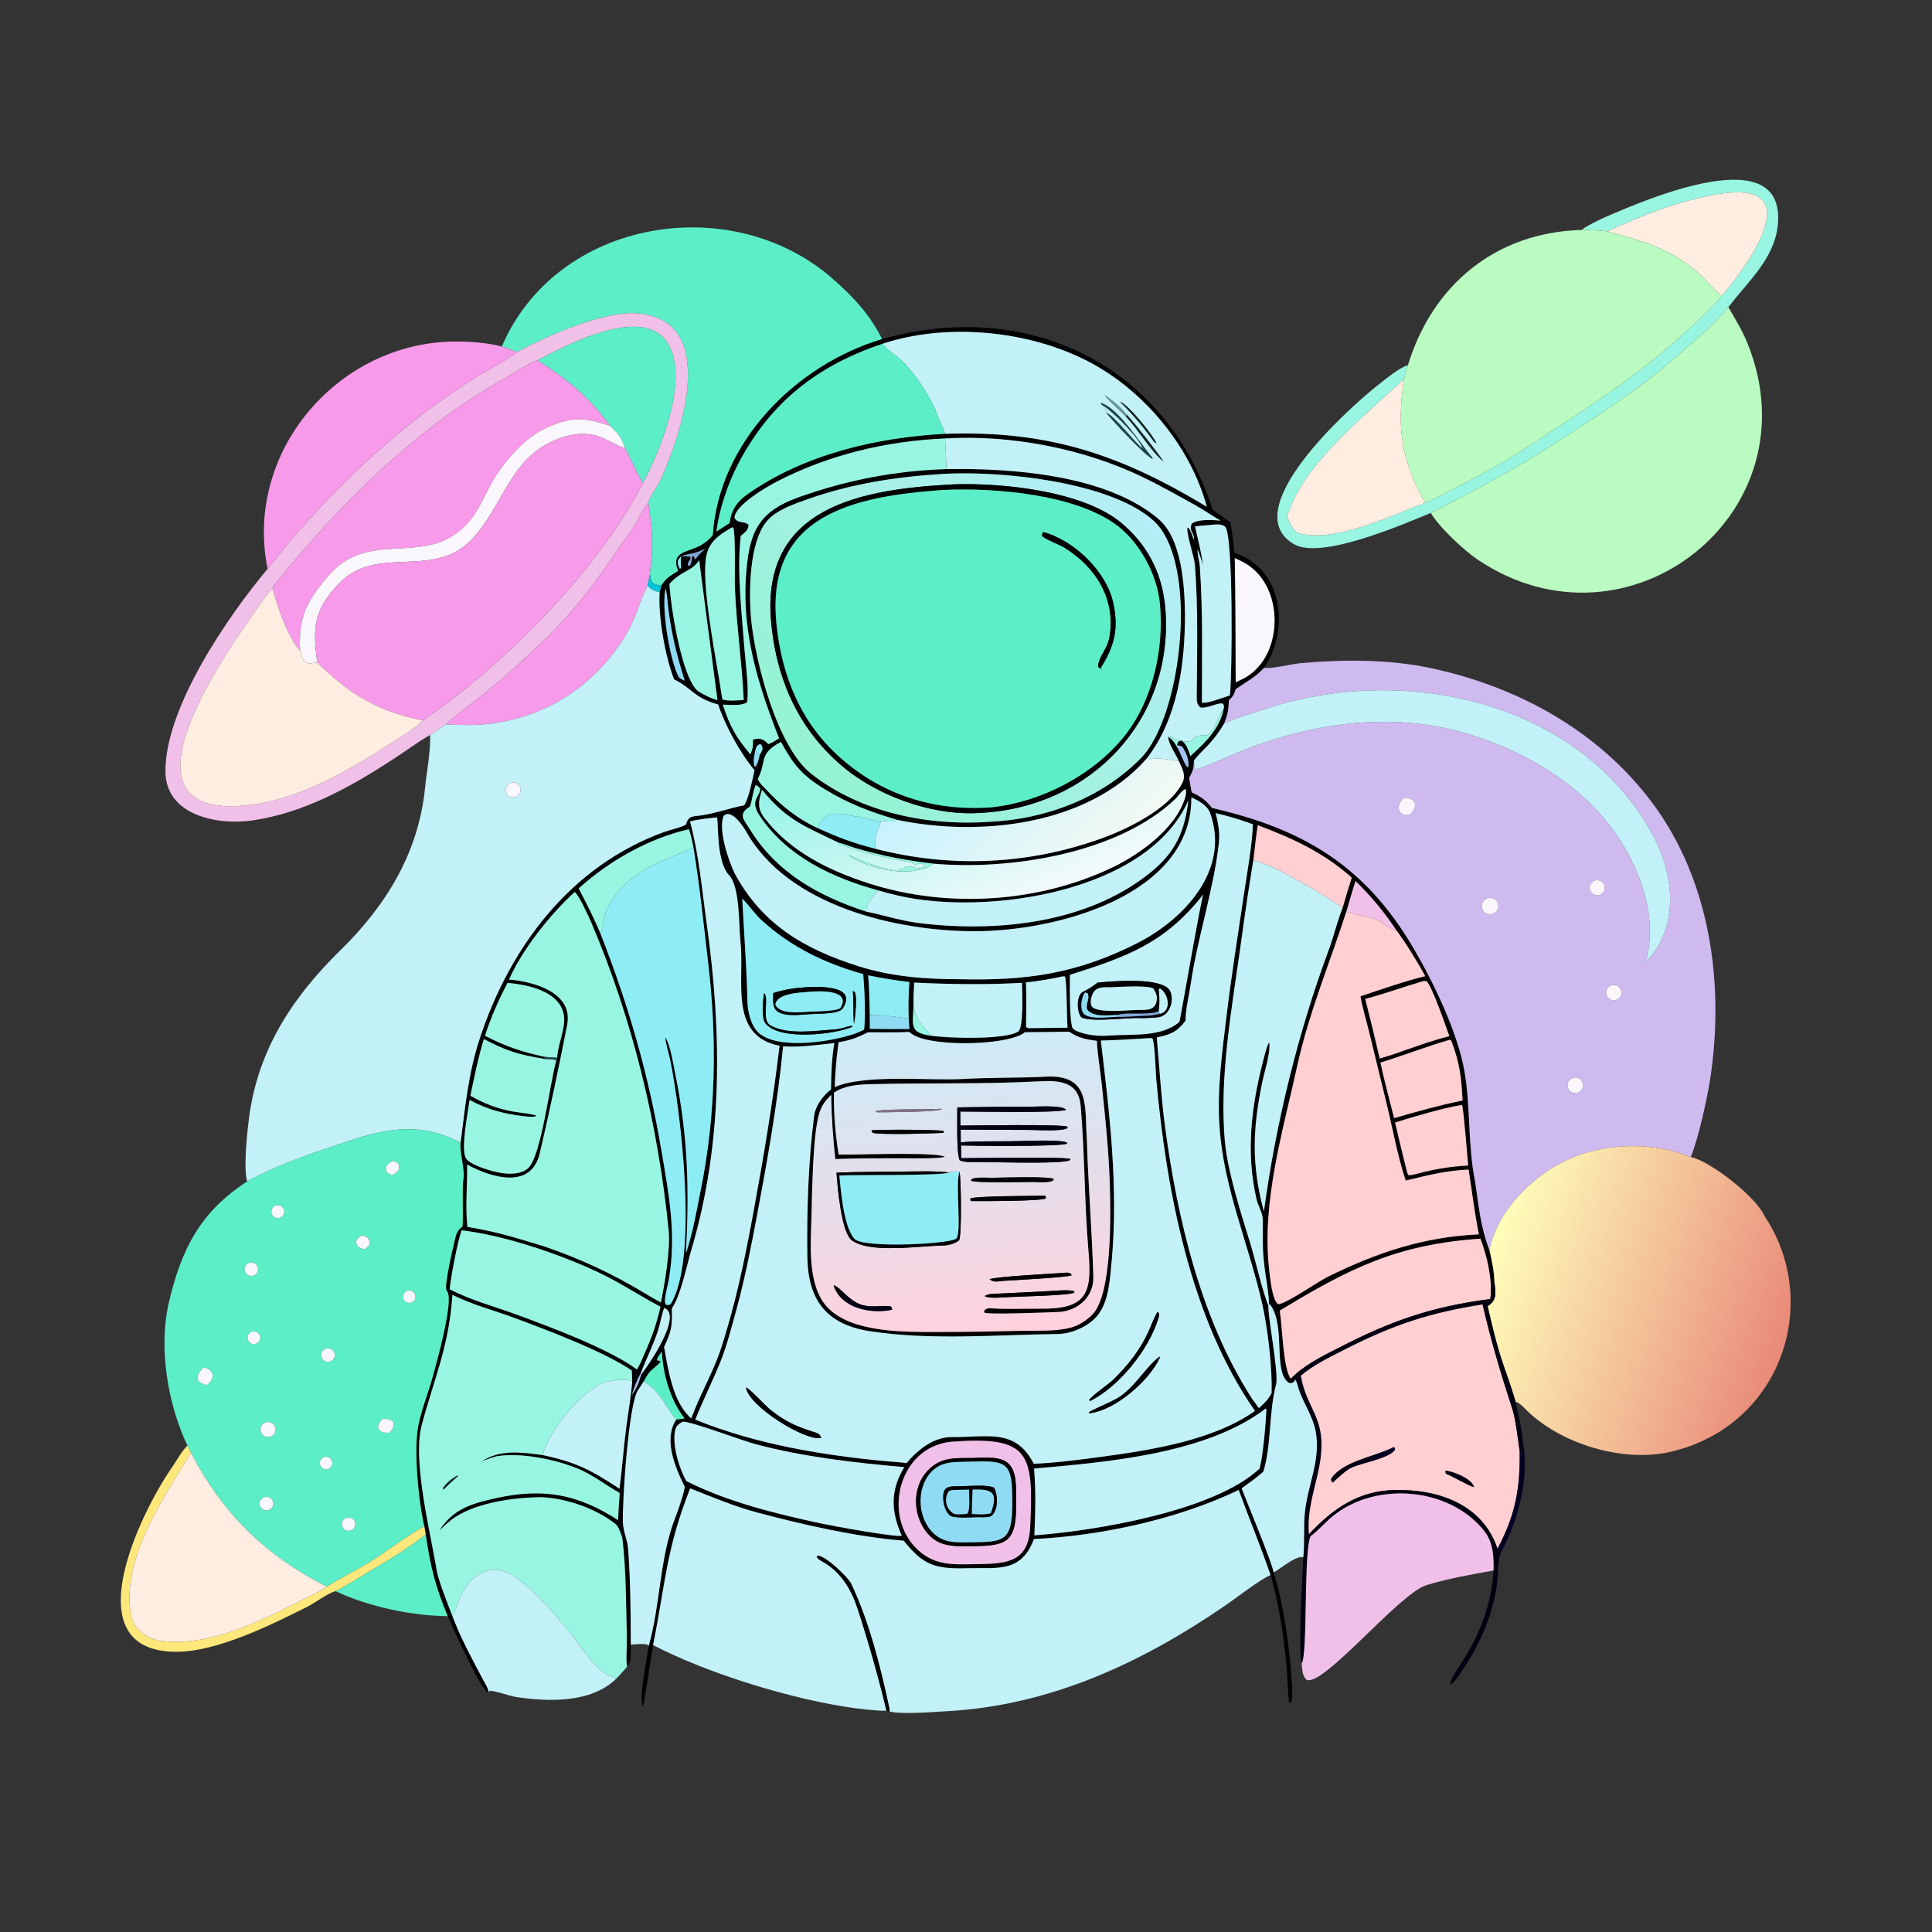 <svg width="1024" height="1024" viewBox="0 0 1024 1024" fill="none" xmlns="http://www.w3.org/2000/svg">
<rect x="0" y="0" width="1024" height="1024" fill="#333333" stroke="none"/>
<path d="M838.251 121.881C840.783 119.76 848.606 116.015 852.061 114.535C872.327 105.857 947.056 73.251 942.258 119.46C940.387 137.475 925.918 149.661 916.104 162.818C906.662 173.827 898.647 180.099 887.894 189.504C868.042 206.867 847.287 220.039 825.324 234.232C802.857 248.75 782.013 259.777 758.356 271.882C741.95 278.603 700.203 296.647 685.892 288.452C654.668 270.572 714.626 216.373 730.619 203.888C735.065 200.418 741.704 194.868 746.241 193.501L744.078 200.883C723.677 220.277 690.404 245.893 682.217 273.889C683.376 276.714 685.388 281.94 688.963 282.812C707.992 287.455 736.737 273.595 754.658 266.755C754.84 266.641 755.022 266.526 755.203 266.411C759.601 265.279 774.496 256.904 779.035 254.595C797.512 245.199 813.566 234.493 830.738 223.116C852.301 208.83 872.882 194.82 891.996 177.154C899.107 170.581 906.23 164.394 912.513 156.899C927.497 139.515 959.503 94.426 909.873 103.034C888.536 106.735 871.475 113.837 851.844 122.582C847.562 121.989 842.622 121.993 838.251 121.881Z" fill="#98F5E1"/>
<path d="M851.846 122.582C871.477 113.837 888.538 106.735 909.875 103.034C959.505 94.427 927.499 139.515 912.515 156.899C908.542 153.78 903.973 148.028 899.753 144.358C884.53 131.117 870.228 127.823 851.846 122.582Z" fill="#FFEDE1"/>
<path d="M265.961 183.666C295.136 115.685 387.946 100.801 441.411 147.799C452.447 157.5 460.913 166.537 467.546 179.755C421.75 193.53 381.053 234.42 377.854 283.68C375.82 285.972 374.898 286.91 372.246 288.618C365.54 292.937 354.994 291.815 359.532 302.556C355.602 305.075 353.018 306.356 350.562 310.387C345.82 309.864 344.952 308.512 344.487 304.376C344.642 300.783 345.421 296.316 345.569 291.973C345.903 282.159 344.98 275.856 343.573 266.346C344.581 262.814 348.755 257.427 350.376 253.788C361.265 229.359 381.521 169.579 337.69 166.047C319.932 164.616 289.867 178.147 273.983 186.539C271.153 185.623 269.338 184.65 265.961 183.666Z" fill="#5BEEC7"/>
<path d="M746.241 193.503C759.35 150.731 793.001 123.111 838.252 121.883C842.623 121.995 847.563 121.991 851.845 122.584C870.227 127.825 884.529 131.119 899.752 144.36C903.972 148.03 908.541 153.782 912.514 156.901C906.231 164.396 899.108 170.583 891.997 177.156C872.883 194.822 852.302 208.832 830.739 223.118C813.567 234.495 797.513 245.201 779.036 254.597C774.497 256.906 759.602 265.281 755.204 266.413C742.422 242.671 740.403 227.318 744.079 200.885L746.241 193.503Z" fill="#B9FBC0"/>
<path d="M916.105 162.816C919.612 168.986 923.39 174.992 926.095 181.647C962.729 271.781 862.807 350.237 783.212 296.622C775.924 291.713 762.772 279.472 758.357 271.88C782.014 259.775 802.858 248.748 825.325 234.23C847.288 220.037 868.043 206.865 887.895 189.502C898.648 180.097 906.663 173.825 916.105 162.816Z" fill="#B9FBC0"/>
<path d="M273.982 186.538C289.866 178.146 319.931 164.615 337.689 166.046C381.52 169.578 361.264 229.358 350.375 253.787C348.754 257.426 344.58 262.813 343.572 266.345C340.232 270.691 337.828 276.391 334.605 281.026C322.456 298.496 310.743 316.269 295.948 331.683C283.593 344.449 270.478 356.203 256.798 367.492C251.214 372.1 240.868 379.445 236.354 383.992C233.612 385.961 230.821 387.737 227.988 389.568C221.608 393.089 214.994 398.149 208.636 402.234C185.603 417.24 161.164 430.891 133.711 434.858C115.039 437.556 87.805 432.101 87.682 408.887C87.503 374.981 120.969 326.369 141.844 301.513C146.028 296.747 149.895 291.109 154.183 286.168C183.035 252.919 215.494 222.699 253.015 199.442C259.037 195.709 268.62 190.985 273.982 186.538ZM284.86 190.947C279.81 192.714 272.502 197.678 267.105 200.732C219.083 227.908 179.174 268.207 144.756 310.775C144.623 310.939 144.515 311.684 144.474 311.921C140.533 315.999 136.498 322.226 133.253 326.844C117.495 349.275 61.554 430.167 125.669 427.247C154.61 425.928 183.167 409.565 206.874 394.113C211.802 390.944 220.233 386.011 224.05 381.789C266.219 353.513 317.711 301.364 340.754 256.045C350.197 238.108 364.493 203.028 354.875 183.724C343.057 160.004 300.966 182.624 284.86 190.947Z" fill="#F1C0E8"/>
<path d="M284.859 190.947C300.965 182.624 343.056 160.004 354.874 183.724C364.492 203.028 350.196 238.108 340.753 256.045C338.432 252.533 333.68 242.121 331.328 237.596C328.992 231.349 328.124 230.329 323.463 225.753C311.727 209.975 301.117 201.436 284.859 190.947Z" fill="#5BEEC7"/>
<path d="M467.546 179.757C544.081 158.015 617.991 192.761 642.753 270.283C645.722 272.341 649.417 274.765 652.174 276.983C653.16 282.5 653.732 287.441 654.143 293.024C679.901 301.007 683.767 333.578 670.042 353.912C665.386 358.987 660.728 361.249 655.208 365.095C654.409 365.652 654.765 368.369 651.378 371.084C651.021 376.622 650.875 378.412 648.711 383.661C645.995 388.088 644.419 390.346 640.984 394.222C639.536 395.856 633.159 401.952 632.818 403.348C632.605 407.631 632.415 408.451 630.271 412.248C630.703 414.784 631.111 417.485 631.617 419.992C636.467 422.184 638.989 423.922 642.399 428.247C691.328 439.463 723.75 459.256 749.159 502.505C759.657 520.373 772.618 547.136 776.212 567.884C779.472 586.698 777.926 607.142 781.81 626.121C783.857 639.612 784.504 649.551 789.412 662.582C790.863 668.855 791.782 673.056 792.094 679.458L790.144 680.147C789.2 670.868 787.834 665.42 784.68 656.517C740.558 659.562 715.528 672.035 678.279 694.663C679.705 702.946 680.031 725.522 684.139 730.741L686.107 732.214C684.191 733.267 685.137 733.14 683.246 733.008C674.441 727.467 681.72 702.783 673.261 691.579L672.457 691.194C671.052 694.095 678.065 727.509 676.329 733.938C672.453 748.295 673.95 766.118 669.569 780.069C665.865 783.302 662.051 785.981 658.081 788.857C660.885 796.113 674.335 828.579 675.058 833.432C680.715 852.124 683.37 872.378 684.652 891.812C684.83 894.517 685.395 900.636 684.141 902.841L683.385 902.561C682.586 899.887 682.235 885.628 681.782 881.333C680.192 866.231 677.752 849.377 673.424 834.815C668.16 819.439 662.077 804.912 656.539 789.71C624.289 805.215 583.653 813.993 548.013 815.738C541.168 833.96 528.288 830.753 512.693 831.186C496.058 831.649 489.405 829.827 479.004 816.618C453.427 814.479 426.286 808.281 401.477 801.705C389.584 798.553 377.239 793.4 365.8 788.863C352.966 821.555 352.87 838.414 346.137 871.924C345.385 876.115 341.462 903.632 340.602 904.666C338.528 899.856 342.995 878.774 343.8 872.411C349.948 851.426 349.507 826.007 357.743 804.819C359.433 800.472 362.249 792.503 362.951 788.041C357.875 777.832 351.503 763.012 358.401 752.402L362.873 751.803C355.512 742.539 351.365 728.499 350.865 716.786L350.449 716.82C349.408 718.278 348.626 719.146 348.128 720.878C349.198 721.18 349.104 721.145 350.163 721.622C349.255 723.221 345.618 725.629 344.241 727.284C342.942 728.846 342.117 730.459 341.146 732.226C340.229 733.757 339.293 735.207 338.248 736.653C333.14 743.718 329.773 796.018 330.145 806.919C330.305 811.614 332.54 816.148 332.903 820.863C334.198 837.69 334.283 854.842 334.34 871.721C334.259 875.771 334.853 880.54 332.37 883.438C331.639 879.767 332.374 872.3 332.258 868.087C331.781 850.76 331.938 833.076 329.935 815.861C329.732 814.118 327.814 808.974 326.33 807.811C315.796 799.552 300.652 794.233 287.27 793.551C272.817 793.612 253.606 796.185 241.308 804.059C238.419 805.909 235.281 808.911 232.838 811.199C240.247 799.753 249.908 796.922 262.832 794.069C287.828 788.55 306.044 791.792 327.606 805.71C327.826 800.834 328.067 796.172 328.456 791.295C321.218 787.252 313.815 781.437 305.968 778.265C294.299 773.548 276.729 769.909 264.115 771.705C261.555 772.07 257.806 773.599 255.377 774.545C264.999 768.078 276.596 769.735 287.638 771.238C305.727 775.076 313.203 779.201 328.356 789.065C329.749 778.488 330.511 767.379 331.908 756.644C332.859 749.334 334.643 738.984 335.085 731.974L334.9 726.406C320.344 716.427 289.905 704.906 272.77 698.561C260.872 694.155 251.995 692.166 239.776 686.319C238.08 713.267 230.114 730.699 223.545 755.216C218.385 774.472 228.381 813.089 231.578 833.005C232.67 838.509 237.812 851.536 239.737 856.417C244.084 868.078 250.28 879.42 256.103 890.406C257.311 892.687 258.504 894.339 259.054 896.887L257.968 896.63C253.343 892.248 240.323 863.468 237.332 856.608C230.63 840.673 228.135 830.201 225.644 813.326C225.521 812.112 225.128 810.249 224.901 808.992C221.774 795.613 219.171 768.34 221.763 755.383C223.434 747.033 226.806 738.835 229.094 730.607C231.213 722.987 240.513 690.156 237.136 684.65C236.965 684.371 236.742 684.121 236.606 683.824C235.435 681.279 239.974 661.843 240.858 658.057C241.608 654.842 242.132 652.067 245.019 650.27C245.794 648.541 244.792 629.207 245.605 625.147C246.557 620.39 243.764 611.854 244.094 606.422L244.146 605.648C246.463 587.188 248.295 568.884 254.01 551.278C269.911 502.288 302.234 459.077 351.921 440.997C355.306 439.765 360.5 438.736 363.501 437.137C364.936 432.17 366.995 432.879 371.71 432.178C379.687 430.991 386.458 428.335 394.46 426.833C396.967 422.842 398.783 413.275 399.923 408.242C392.305 399.176 384.289 384.472 380.648 373.392C367.351 369.614 367.653 365.303 357.251 360.058C352.603 347.98 348.75 326.819 349.623 313.854L350.561 310.389C353.017 306.358 355.601 305.077 359.531 302.558C354.993 291.817 365.539 292.939 372.245 288.62C374.897 286.912 375.819 285.974 377.853 283.682C381.052 234.422 421.75 193.532 467.546 179.757ZM467.645 182.243C433.194 193.792 408.114 213.292 390.999 246.327C385.73 256.498 381.084 270.384 379.692 281.787L386.722 277.222C387.608 270.263 390.556 265.891 396.383 261.802C426.515 240.657 465.112 231.803 500.871 229.94C555.525 228.038 593.51 240.778 639.665 268.629C630.853 236.347 606.152 206.723 576.544 191.443C544.852 175.088 501.741 170.958 467.645 182.243ZM500.904 232.4C469.943 233.719 439.383 240.962 411.774 255.239C406.594 257.917 389.435 267.775 389.274 274.506C391.323 277.829 394.465 275.923 396.735 278.221C396.775 280.895 394.559 282.439 392.616 283.992C390.46 302.622 393.173 325.169 394.561 343.88C395.096 351.093 397.147 365.923 395.932 372.242C392.944 374.269 386.971 373.529 383.105 373.482C386.963 385.204 389.777 390.307 397.721 399.864C399.065 396.519 399.135 395.734 399.072 392.158C402.305 390.65 405.073 391.928 407.233 394.418C409.476 393.56 410.911 392.589 412.948 391.355C402.057 363.683 393.333 335.969 395.362 305.889C396.911 282.937 401.053 271.493 423.341 263.537C449.01 254.375 474.43 249.521 501.628 248.632C535.974 248.069 586.048 251.522 613.894 274.956C626.477 285.545 627.845 310.476 628.068 325.663C628.062 351.907 624.289 380.872 607.659 402.187C576.548 437.429 519.458 443.754 475.521 434.54C461.335 430.309 449.858 426.102 437.057 418.261C425.022 410.89 420.554 405.351 413.914 393.217C401.699 399.806 406.704 403.211 401.628 412.838C402.537 415.187 404.799 417.092 406.529 418.962C413.97 427.006 423.293 434.379 433.357 438.919C444.852 444.092 451.802 446.727 464.038 449.897C503.917 460.138 544.964 458.407 584 444.32C597.568 439.424 619.55 428.757 626.578 415.172C628.794 410.887 626.631 407.484 624.807 403.333C623.054 399.406 619.408 394.511 619.154 390.541C621.452 392.003 622.247 393.065 623.57 395.544C625.547 398.362 627.597 405.017 629.443 406.701L629.94 405.954C629.959 402.505 629.146 400.006 627.388 396.986C626.279 395.078 625.916 395.405 623.898 395.029C624.132 393.32 624.525 392.727 626.123 392.508C628.809 393.886 629.947 397.956 630.935 400.726C638.789 393.625 646.588 386.222 648.661 375.308C648.741 374.006 648.818 374.063 648.19 372.941C645.467 372.204 640.667 375.406 636.449 375.044C634.605 373.826 634.28 371.979 634.294 369.808C634.446 346.356 635.124 322.797 633.336 299.395C633.025 295.312 628.568 282.341 629.417 279.631L630.105 279.91C631.484 282.184 631.884 283.624 632.758 286.106C633.319 282.559 629.688 281.274 631.781 277.44C635.383 275.017 642.592 275.644 646.928 275.908C642.486 273.446 638.169 270.323 633.746 267.869C624.509 262.743 614.613 257.166 605.108 252.61C573.866 237.634 535.398 230.32 500.904 232.4ZM361.165 294.746C358.606 297.162 358.824 298.292 360.261 301.473L360.977 301.15C360.927 298.722 360.555 297.048 361.165 294.746L365.857 295.037C366.39 297.366 364.006 297.385 364.705 299.889L365.466 300.001C366.931 298.198 366.312 296.979 367.034 294.744L367.69 294.812L368.52 296.533C370.11 294.161 371.732 292.781 373.779 290.815C367.338 293.95 366.69 292.929 361.165 294.746ZM400.28 397.835C399.702 401.29 399.117 402.785 399.805 406.187L400.443 406.268C401.816 404.481 402.09 402.408 402.652 400.17C403.976 397.684 404.794 397.157 403.473 394.614L402.458 394.457C400.662 395.73 401.212 395.385 400.28 397.835ZM444.637 446.709C426.972 438.128 417.153 434.974 403.9 418.59C401.999 424.267 401.187 428.334 405.143 433.516C418.847 451.47 439.916 461.656 460.664 468.282C502.574 481.666 551.267 478.516 590.794 459.178C604.978 452.075 622.642 439.294 627.927 423.493C628.457 421.908 628.908 419.911 628.435 418.247C626.498 418.625 624.443 422.031 622.954 423.452C592.196 452.805 534.134 461.359 494.525 457.738C480.328 456.077 466.476 453.466 452.79 449.288C450.006 448.438 447.493 447.301 444.637 446.709ZM367.559 449.297C366.865 446.026 366.247 442.686 365.191 439.518C344.139 444.186 322.608 456.43 306.72 470.892C310.803 478.764 314.947 486.767 318.305 494.981C333.067 532.514 343.666 569.327 350.438 609.096C354.547 633.228 358.707 654.482 354.35 679.023C353.861 681.776 351.386 689.812 352.952 691.525C354.685 691.854 353.86 691.949 355.501 691.154C370.291 667.204 360.836 589.254 355.191 561.659C354.43 557.935 352.911 553.672 352.622 549.856C355.195 553.305 356.845 564.035 357.785 568.613C364.728 602.438 365.323 630.345 363.576 664.417C367.414 652.686 369.199 641.837 371.6 629.827C379.454 590.527 380.074 550.525 375.401 510.792C372.986 490.261 370.919 469.705 367.559 449.297ZM666.654 437.387C665.694 442.806 665.052 450.29 664.276 455.994C661.956 469.971 659.856 484.238 657.917 498.426C653.21 532.874 645.909 571.281 649.302 605.857C650.845 621.585 657.936 643.729 662.584 658.713C665.218 667.2 669.467 686.003 672.617 692.786C672.801 685.879 670.555 675.901 669.91 668.671C669.051 661.258 669.325 653.71 669.289 646.272C669.272 642.926 666.783 639.012 666.011 635.7C660.288 611.135 663.187 586.799 669.378 562.713C669.873 560.79 671.535 553.778 672.74 552.405C673.471 558.204 670.291 567.431 669.057 573.389C663.922 598.166 663.181 617.418 669.901 642.09C676.239 595.244 687.941 547.408 704.376 503.157C706.968 496.177 708.866 487.92 711.607 481.237C713.182 475.759 714.723 470.571 716.484 465.145C701.291 451.733 685.249 444.369 666.654 437.387ZM465.52 471.943C441.216 465.306 416.823 453.875 402.516 432.158C397.179 424.057 402.996 422.267 402.904 417.964C401.922 416.988 401.583 416.26 400.508 416.127C399.008 419.489 398.833 423.624 397.473 427.502C390.798 431.646 394.308 434.47 397.464 439.588C411.649 462.587 433.888 474.955 459.018 483.159C470.289 485.455 477.522 488.259 490.086 489.616C530.439 493.977 576.247 488.974 609.034 463.053C622.883 452.105 627.89 441.046 629.878 424.145C608.654 472.962 522.876 485.485 476.262 474.738C472.658 473.907 469.065 473.002 465.52 471.943ZM718.443 466.967C716.761 472.143 715.167 477.917 713.592 483.185C704.784 510.465 693.731 536.817 687.534 565.059C679.928 599.715 668.641 636.914 672.661 672.757C673.07 676.399 674.272 689.459 677.482 691.286C682.337 690.714 697.892 679.63 703.823 676.692C729.772 663.837 754.861 655.522 783.849 654.244C781.661 643.255 780.07 631.043 778.409 619.879C766.135 620.492 756.902 622.855 745.055 625.721C740.98 613.893 737.483 595.024 734.243 582.092L725.578 546.58C724.382 541.716 721.742 532.549 721.086 528.07C730.631 524.853 745.752 519.627 755.422 517.408C752.188 511.241 744.472 498.757 740.136 493.103C733.693 483.415 726.819 475.051 718.443 466.967ZM484.537 520.793C484.234 525.071 484.122 528.419 484.142 532.708C484.033 542.908 481.452 547.287 493.115 548.894C501.11 550.203 532.262 551.375 539.608 546.779C542.652 544.874 541.741 525.627 541.693 520.924C523.197 521.973 503.083 521.715 484.537 520.793ZM460.117 516.939C460.76 523.291 460.831 531.55 461.001 537.962L461.011 545.316C468.072 545.451 474.971 545.464 482.034 545.427L481.622 539.902C481.401 533.425 481.541 526.967 481.999 520.504C474.342 519.534 467.651 518.529 460.117 516.939ZM257.06 548.994C268.181 554.734 276.662 557.533 288.801 560.173L288.71 561.275C274.355 558.843 269.03 557.242 256.455 550.724C253.211 561.448 251.615 570.037 249.297 580.801C256.918 584.998 263.402 587.628 272.08 589.174C274.812 589.66 282.166 590.344 284.409 591.333C283.196 592.331 279.425 591.816 277.624 591.605C267.469 590.42 257.836 588.012 248.909 582.951C248.034 589.426 244.089 608.986 246.937 613.888C249.172 617.734 261.824 621.226 266.3 621.798C270.718 622.363 276.108 622.334 279.71 619.348C286.951 613.345 291.534 573.194 294.884 561.943L295.335 560.637C295.415 555.391 298.539 547.85 298.986 541.996C300.179 526.364 281.428 522.014 269.03 520.945C264.622 529.187 259.813 540.053 257.06 548.994ZM339.473 728.174C337.429 731.562 336.07 735.626 334.882 739.385C337.66 735.42 338.538 733.121 339.886 728.45C343.399 724.052 362.157 697.041 352.093 693.226C351.198 694.627 349.649 702.65 348.679 705.519C346.01 713.41 342.431 720.46 339.473 728.174ZM498.717 251.252C474.638 252.767 451.082 256.456 428.316 264.505C421.155 267.037 411.8 270.13 406.727 275.891C396.829 287.131 396.785 315.007 398.152 328.693C400.398 351.176 411.912 395.859 429.956 410.105C456.086 430.736 491.973 437.904 524.449 435.592C553.503 434.295 583.466 423.487 604.732 401.818C626.678 379.456 635.637 298.124 611.482 276.053C589.025 255.533 531.401 249.44 500.477 251.147L498.717 251.252ZM641.855 278.208C639.288 278.423 635.829 278.609 633.367 279.062C635.071 286.265 636.562 292.184 637.647 299.473C636.733 296.695 635.818 293.804 634.724 291.099C634.609 294.157 635.702 297.027 635.92 300.094C637.615 324.011 637.067 348.41 637.018 372.364C639.356 373.233 648.892 369.525 651.886 368.544C653.105 358.247 653.769 283.451 649.375 279.195C647.665 277.538 644.01 277.955 641.855 278.208ZM388.124 279.467C382.148 282.853 376.512 286.371 374.632 293.469C370.793 307.966 380.323 352.622 382.712 369.934L383.094 370.828C385.934 371.655 391.148 371.22 394.192 371.01C393.317 351.799 390.381 331.539 389.546 312.088C389.3 306.355 389.955 282.631 388.673 279.785L388.124 279.467ZM654.445 295.787C654.856 317.734 654.898 339.722 654.94 361.674C660.86 358.859 663.194 357.692 667.654 352.645C679.318 338.502 678.16 312.796 663.521 301.001C660.504 298.571 657.939 297.356 654.445 295.787ZM370.564 296.879C366.818 302.907 361.06 302.399 354.822 309.484C355.36 320.671 361.226 359.527 370.089 366.44C373.715 368.58 376.162 369.93 380.279 371.107L370.564 296.879ZM352.816 311.838C350.409 321.742 354.653 347.869 359.335 358.124C360.028 359.643 361.461 360.171 362.915 360.746C358.682 347.307 355.459 334.405 353.997 320.379C353.756 318.065 353.39 314.006 352.816 311.838ZM631.444 422.61C631.799 474.381 560.275 493.791 515.719 493.571C475.618 493.372 417.762 480.604 395.346 440.519C394.224 438.512 387.565 428.136 383.536 432.527C380.497 439.852 386.224 456.256 389.262 462.672C403.861 489.933 426.191 502.984 454.993 512.108C472.666 517.706 490.277 518.99 508.649 519.01C543.829 519.837 570.554 516.282 603.029 499.748C626.867 487.612 652.3 461.561 641.43 431.018C639.964 426.898 635.362 424.413 631.444 422.61ZM644.289 430.983C645.662 436.058 646.637 441.652 646.021 446.972C643.116 472.085 634.792 496.623 631.065 521.733C630.131 528.029 628.372 534.747 628.389 540.988C623.808 546.974 620.478 548.321 613.094 549.845C614.481 565.033 615.416 581.542 617.407 596.531C623.943 645.755 636.541 699.46 663.766 741.581L667.245 746.35C670.24 743.596 671.901 742.145 673.93 738.489C674.504 725.673 671.925 704.239 669.13 691.661C662.108 660.064 648.405 629.46 646.347 596.826C645.045 577.222 647.807 557.417 650.159 538.004C652.856 515.746 656.384 493.815 659.673 471.651C661.449 459.679 663.474 449.075 664.096 436.903C657.43 434.454 651.248 432.541 644.289 430.983ZM379.971 433.222C375.415 433.74 370.088 434.184 365.731 435.382C370.529 453.197 372.076 471.823 374.616 490C382.68 547.693 383.191 605.941 366.494 662.214C363.945 670.807 360.927 686.323 356.103 693.514C356.274 703.18 356.019 705.284 351.977 713.889C354.085 725.693 356.516 742.344 365.436 750.909L366.01 751.468C366.127 751.578 366.243 751.688 366.36 751.798L368.514 746.382C372.477 736.786 378.532 725.513 381.681 716.093C389.571 692.49 394.549 668.449 399.053 644.051C404.528 614.401 409.663 584.19 413.184 554.259C386.087 549.108 394.701 519.403 392.505 499.505C391.498 490.385 392.303 470.14 386.461 463.941C379.34 456.387 380.996 434.885 379.971 433.222ZM304.559 472.841C291.678 484.503 276.761 503.335 269.787 519.184C282.731 520.238 303.967 525.988 300.606 543.189C296.18 565.843 291.376 588.68 286.11 611.163C281.584 630.827 260.18 624.085 247.575 617.233C247.762 628.905 246.538 638.587 247.739 650.289C263.988 652.983 272.925 655.929 288.801 660.741C307.636 667.254 324.522 675.028 341.537 685.332C344.342 687.031 347.422 688.822 350.3 690.356C352.254 680.681 355.414 662.371 354.424 652.345C348.953 596.935 335.347 540.384 313.469 489.148C312.139 486.033 306.528 473.699 304.559 472.841ZM637.863 473.91C617.481 500.07 596.992 507.193 567.078 516.677C567.102 522.032 566.656 540.718 568.521 545.036L570.152 546.306C575.902 548.686 581.813 549.342 587.99 548.872C599.986 547.959 615.511 549.97 625.139 541.601C625.857 538.86 637.434 471.746 637.863 473.91ZM393.391 476.307C394.309 494.288 395.761 512.252 396.105 530.298C396.215 536.048 398.006 544.105 402.508 547.786C413.485 556.76 442.197 551.936 454.112 547.512L458.004 545.79C458.842 537.981 458.231 524.348 457.53 516.322C437.224 510.581 419.088 501.911 403.389 487.471C399.965 484.321 396.265 478.889 393.391 476.307ZM562.807 517.603C556.758 518.861 549.932 520.178 543.779 520.661C544.086 529.536 543.964 535.614 543.82 544.318C545.202 545.211 544.929 544.912 546.875 544.938L565.82 544.7C565.353 539.54 565.532 520.683 564.488 517.535C563.621 517.496 563.637 517.426 562.807 517.603ZM754.307 520.019C744.426 522.931 733.281 526.898 723.604 529.468C726.292 540.047 728.828 550.392 731.282 561.031L737.859 559.044C747.354 555.764 758.539 551.588 768.204 549.186C766.196 543.666 759.171 523.102 756.133 520.049C755.52 520.016 754.888 519.931 754.307 520.019ZM460.091 547.134C454.694 549.788 450.517 551.518 444.472 552.395C443.295 560.508 442.735 567.972 442.392 576.176C458.812 569.121 492.408 572.948 510.608 571.879C525.21 571.02 541.209 571.408 555.959 570.594C578.248 570.254 574.78 587.439 576.026 603.523C576.73 627.977 578.805 652.4 579.49 676.817C579.72 687.752 570.812 695.004 560.803 695.381C555.757 695.571 523.884 696.917 521.701 695.697L521.623 694.639C522.87 693.486 523.608 693.279 525.383 693.418C533.719 694.066 542.835 693.522 551.044 693.635C575.531 693.97 578.945 686.132 576.972 663.731C574.722 638.196 575.018 611.855 572.797 586.278C571.737 573.332 561.695 572.562 551.139 573.124C520.909 574.732 490.743 573.832 460.518 574.666C454.351 574.837 447.148 575.504 442.004 579.185C441.882 591.291 442.639 599.941 444.475 611.95L452.47 611.924C458.598 611.865 497.716 610.647 500.797 613.166C496.754 614.282 481.76 613.892 476.938 613.897C465.455 613.909 454.241 613.865 442.715 614.333C441.497 602.213 440.704 592.525 440.592 580.286C437.673 583.049 435.758 585.542 434.431 589.423C430.746 600.2 430.447 632.119 430.079 645.213C429.672 659.696 427.787 681.73 438.704 693.073C451.678 706.552 479.773 705.99 497.361 705.992C511.943 705.994 526.516 705.704 541.094 705.372C549.4 705.183 559.119 705.8 567.194 703.76C571.564 702.655 575.836 699.959 578.987 696.739C589.606 685.884 588.716 642.85 588.219 627.419C587.642 609.534 585.77 591.74 583.883 573.954C583.104 566.609 581.648 559.011 581.396 551.651C575.855 550.98 571.459 550.134 566.737 546.848L543.219 547.096C534.576 554.46 489.836 555.319 481.992 546.962C474.096 547.327 467.85 547.088 460.091 547.134ZM609.268 550.231C600.671 550.75 592.076 551.327 583.466 551.509C588.077 589.94 592.734 628.754 589.294 667.482C588.331 676.792 588.002 688.849 582.207 696.601C577.623 702.734 568.281 706.964 560.659 707.057C527.861 707.446 493.716 710.544 461.211 705.587C438.036 702.053 428.23 689.129 427.916 665.999C427.586 641.654 428.41 615.739 431.503 591.506C432.206 585.997 436.183 580.765 440.458 577.414C440.545 569.302 440.84 560.837 442.225 552.839C432.935 553.818 424.423 555.183 415.054 554.583C412.29 583.811 406.674 615.23 401.254 644.116C398.257 660.087 394.811 677.614 390.567 693.183C388.331 701.308 385.462 712.481 382.412 720.311C378.243 731.012 372.807 741.621 368.491 752.447C400.964 765.559 436.015 771.385 470.789 774.58C473.912 774.867 477.416 774.982 480.479 775.487C486.486 768.386 494.908 761.497 504.829 761.671C522.723 761.985 538.192 756.65 547.927 775.844C559.654 775.312 570.886 773.864 582.518 772.308C609.1 768.751 642.89 763.656 665.173 747.808C630.78 698.701 618.123 630.303 612.823 571.742C612.49 568.066 612.136 552.407 610.755 550.301L609.268 550.231ZM768.521 551.074C756.014 554.639 744.028 559.418 731.648 563.185C733.735 572.902 736.453 582.975 738.911 592.641C751.529 589.008 762.321 585.957 775.212 583.293C774.495 570.803 773.748 563.528 769.248 551.701L768.521 551.074ZM774.638 585.668C763.879 587.493 749.976 591.717 739.406 594.934C741.534 603.865 743.613 612.931 745.93 621.804L746.552 622.872C748.158 623.035 752.883 621.609 754.768 621.161C762.567 619.307 770.149 618.143 778.169 617.773C777.826 614.033 775.677 586.807 774.904 585.765L774.638 585.668ZM244.674 652.087C242.536 657.809 238.874 677.135 238.336 683.354C250.242 689.431 260.443 691.912 272.409 696.272C290.593 702.897 322.632 714.77 337.621 725.875L339.529 722.284C344.44 711.104 347.318 704.657 350.072 692.583C340.34 687.502 329.308 680.328 319.938 675.726C298.754 665.322 268.025 654.82 244.674 652.087ZM670.891 746.53C639.328 770.647 586.696 774.974 548.063 778.353C549.116 790.842 548.733 801.249 548.243 813.767C580.387 811.402 643.41 800.993 667.608 778.387C669.521 771.239 670.858 754.653 671.227 747.043L670.891 746.53ZM361.914 753.512C359.976 754.567 358.472 755.541 357.915 757.809C356.032 765.479 360.004 778.37 363.738 784.976C385.629 796.08 411.219 802.306 435.063 807.463C439.783 808.484 475.028 815.034 477.942 813.934C472.205 800.977 471.782 789.974 479.31 777.609C452.831 775.27 426.463 772.282 400.685 765.503C393.06 763.497 366.376 753.323 361.914 753.512ZM503.975 764.165C475.379 767.156 466.742 806.135 488.441 823.131C497.779 830.445 507.894 829.037 519.01 829.01C534.263 828.763 545.132 827.58 546.016 809.436C547.951 769.757 545.679 761.07 503.975 764.165Z" fill="#000002"/>
<path d="M467.645 182.241C501.741 170.956 544.853 175.086 576.545 191.441C606.153 206.721 630.853 236.345 639.665 268.627C593.51 240.776 555.526 228.036 500.872 229.938C500.101 227.33 498.438 224.046 497.44 221.445C493.268 210.569 486.758 200.328 478.695 191.917C475.4 188.48 470.731 186.05 467.645 182.241ZM586.353 218.728C588.668 221.928 607.775 242.446 610.913 243.158C610.851 242.954 610.789 242.749 610.728 242.545C603.859 234.513 593.096 216.662 583.505 213.528C583.692 214.603 584.351 214.704 585.555 215.591L586.353 218.728ZM597.139 219.746C593.145 215.036 590.894 213.358 585.938 209.624L585.673 209.748C589.053 213.722 593.277 217.217 596.998 221.069C603.864 228.294 609.484 238.607 616.759 244.702C612.55 238.526 602.153 225.157 597.139 219.746ZM593.574 212.882C600.364 219.616 605.943 226.079 611.462 233.902C611.735 234.288 612.508 234.769 612.98 234.985C611.086 230.609 598.09 214.432 593.574 212.882Z" fill="#C2F1F8"/>
<path d="M141.844 301.516C129.149 239.593 179.237 181.074 241.598 181.012C249.063 181.004 258.769 181.673 265.96 183.668C269.337 184.652 271.152 185.625 273.982 186.541C268.62 190.988 259.037 195.712 253.015 199.445C215.494 222.702 183.035 252.922 154.183 286.171C149.895 291.112 146.028 296.75 141.844 301.516Z" fill="#F79AE9"/>
<path d="M379.691 281.786C381.083 270.383 385.729 256.497 390.998 246.326C408.113 213.291 433.193 193.791 467.643 182.242C470.729 186.051 475.398 188.481 478.693 191.918C486.756 200.329 493.266 210.57 497.438 221.446C498.436 224.047 500.099 227.331 500.87 229.939C465.111 231.802 426.514 240.656 396.382 261.801C390.555 265.89 387.607 270.262 386.721 277.221L379.691 281.786Z" fill="#5BEEC7"/>
<path d="M144.475 311.923C144.516 311.686 144.624 310.941 144.757 310.777C179.175 268.209 219.084 227.91 267.106 200.734C272.503 197.68 279.811 192.716 284.861 190.949C301.119 201.438 311.729 209.977 323.465 225.755C309.607 221.138 302.845 220.6 288.821 227.138C277.728 232.31 266.936 244.968 260.88 255.384C255.697 264.914 252.549 273.737 244.1 280.937C222.422 299.407 194.942 280.732 173.998 305.24C162.55 318.636 158.106 327.056 159.055 344.989C152.445 337.325 146.953 321.617 144.475 311.923Z" fill="#F79AE9"/>
<path d="M682.219 273.889C690.406 245.893 723.679 220.277 744.08 200.883C740.404 227.316 742.423 242.669 755.205 266.411C755.024 266.526 754.842 266.641 754.66 266.755C736.739 273.595 707.994 287.455 688.965 282.812C685.39 281.94 683.378 276.714 682.219 273.889Z" fill="#FFEDE1"/>
<path d="M596.998 221.07C593.277 217.218 589.054 213.723 585.674 209.749L585.938 209.625C590.894 213.359 593.145 215.037 597.139 219.747L596.998 221.07Z" fill="#6699A0"/>
<path d="M585.554 215.59C584.35 214.703 583.691 214.602 583.504 213.527C593.095 216.661 603.858 234.512 610.727 242.544C610.788 242.748 610.85 242.953 610.912 243.157C607.774 242.445 588.667 221.927 586.352 218.727C590.162 219.855 601.153 233.907 605.388 237.628C604.666 233.087 590.253 218.707 585.554 215.59Z" fill="#1B484F"/>
<path d="M612.978 234.986C612.506 234.77 611.733 234.289 611.46 233.903C605.941 226.08 600.362 219.617 593.572 212.883C598.088 214.433 611.084 230.61 612.978 234.986Z" fill="#162829"/>
<path d="M585.555 215.59C590.254 218.707 604.667 233.087 605.389 237.628C601.154 233.907 590.163 219.855 586.353 218.727L585.555 215.59Z" fill="#C2F1F8"/>
<path d="M597.137 219.746C602.151 225.157 612.549 238.526 616.758 244.702C609.483 238.607 603.862 228.294 596.996 221.069L597.137 219.746Z" fill="#162829"/>
<path d="M159.054 344.989C158.105 327.056 162.549 318.636 173.997 305.24C194.941 280.732 222.421 299.407 244.099 280.937C252.548 273.737 255.696 264.914 260.879 255.384C266.935 244.968 277.727 232.31 288.82 227.138C302.844 220.6 309.606 221.138 323.464 225.755C328.125 230.331 328.993 231.351 331.329 237.598C327.046 236.249 323.076 233.665 318.983 231.946C310.392 228.338 300.455 230.124 292.331 234.116C269.521 244.619 265.52 270.752 248.997 286.937C228.672 306.844 199.524 288.565 179.634 309.277C166.154 323.314 165.671 332.955 168.131 351.107L167.685 351.173L166.941 351.273C164.645 351.598 164.134 351.902 162.008 351.188C160.193 349.567 159.785 347.362 159.054 344.989Z" fill="#F9F6FC"/>
<path d="M168.13 351.105C165.67 332.953 166.153 323.312 179.633 309.275C199.523 288.563 228.671 306.842 248.996 286.935C265.519 270.75 269.52 244.617 292.33 234.114C300.454 230.122 310.391 228.336 318.982 231.944C323.075 233.663 327.045 236.247 331.328 237.596C333.68 242.121 338.432 252.533 340.753 256.045C317.71 301.364 266.218 353.513 224.049 381.789C200.599 377.301 185.112 367.848 168.13 351.105Z" fill="#F79AE9"/>
<path d="M500.904 232.399C535.398 230.319 573.866 237.633 605.108 252.609C614.613 257.165 624.509 262.742 633.746 267.868C638.169 270.322 642.486 273.445 646.928 275.907C642.592 275.643 635.383 275.016 631.781 277.439C629.688 281.273 633.319 282.558 632.758 286.105C631.884 283.623 631.484 282.183 630.105 279.909L629.416 279.63C628.567 282.34 633.025 295.311 633.336 299.394C635.124 322.796 634.445 346.355 634.293 369.807C634.279 371.978 634.605 373.825 636.449 375.043C640.667 375.405 645.467 372.203 648.19 372.94C648.818 374.062 648.741 374.005 648.661 375.307C645.832 378.938 644.202 387.177 640.082 389.645C639.814 389.806 633.794 389.046 632.281 391.841C630.845 394.494 625.384 392.062 622.503 391.775C620.437 390.196 621.286 390.36 619.154 390.54C619.408 394.51 623.053 399.405 624.806 403.332C620.822 403.127 616.006 401.58 611.688 402.163C610.165 402.368 609.169 402.301 607.658 402.186C624.288 380.871 628.062 351.906 628.068 325.662C627.845 310.475 626.477 285.544 613.894 274.955C586.048 251.521 535.974 248.068 501.628 248.631C501.445 243.168 501.251 237.86 500.904 232.399Z" fill="#C2F1F8"/>
<path d="M392.616 283.99C394.559 282.437 396.775 280.893 396.735 278.219C394.465 275.921 391.323 277.827 389.274 274.504C389.435 267.773 406.594 257.915 411.774 255.237C439.383 240.96 469.943 233.717 500.904 232.398C501.251 237.859 501.445 243.167 501.628 248.63C474.43 249.519 449.01 254.373 423.341 263.535C401.053 271.491 396.911 282.935 395.362 305.887C393.333 335.967 402.057 363.681 412.948 391.353C410.911 392.587 409.476 393.558 407.233 394.416C405.073 391.926 402.305 390.648 399.072 392.156C399.135 395.732 399.065 396.517 397.721 399.862C389.777 390.305 386.963 385.202 383.105 373.48C386.971 373.527 392.944 374.267 395.932 372.24C397.147 365.921 395.096 351.091 394.561 343.878C393.173 325.167 390.46 302.62 392.616 283.99Z" fill="#98F5E1"/>
<path d="M524.449 435.588C491.973 437.9 456.086 430.732 429.956 410.101C411.912 395.855 400.398 351.172 398.152 328.689C396.785 315.003 396.829 287.127 406.727 275.887C411.8 270.126 421.155 267.033 428.316 264.501C451.082 256.452 474.638 252.763 498.717 251.248L500.477 251.143C531.401 249.436 589.024 255.529 611.481 276.049C635.636 298.12 626.678 379.452 604.732 401.814C583.466 423.483 553.503 434.291 524.449 435.588ZM505.552 256.724C457.285 259.173 403.569 268.165 408.66 328.969C411.066 357.709 421.82 383.777 443.409 403.431C462.665 421.249 493.684 432.683 519.832 430.837L520.481 430.786C578.239 427.523 621.723 381.816 617.729 323.751C616.495 305.821 609.617 290.846 596.218 278.805C576.654 260.471 532.001 255.812 505.552 256.724Z" fill="url(#paint0_linear_2293_126163)"/>
<path d="M520.481 430.787L519.832 430.838C493.684 432.684 462.665 421.25 443.409 403.432C421.82 383.778 411.066 357.71 408.66 328.97C403.569 268.166 457.285 259.174 505.552 256.725C532.001 255.813 576.654 260.472 596.218 278.806C609.617 290.847 616.495 305.822 617.729 323.752C621.723 381.817 578.239 427.524 520.481 430.787ZM499.638 259.703C452.61 263.032 405.682 272.713 411.526 330.593C414.332 358.385 424.446 383.361 445.936 402.102C467.972 421.38 494.916 429.822 524.087 428.022C524.599 427.991 525.71 427.909 526.208 427.813C551.976 424.957 579.334 410.806 595.75 390.422C611.086 371.381 617.109 343.699 614.746 319.643C613.281 304.734 604.452 288.19 592.701 278.991C570.873 261.902 526.808 258.332 499.638 259.703Z" fill="#000002"/>
<path d="M526.208 427.813C525.71 427.909 524.599 427.991 524.087 428.022C494.916 429.822 467.972 421.38 445.936 402.102C424.446 383.361 414.332 358.385 411.526 330.593C405.682 272.713 452.61 263.032 499.638 259.703C526.808 258.332 570.873 261.902 592.701 278.991C604.452 288.19 613.281 304.734 614.746 319.643C617.109 343.699 611.086 371.381 595.75 390.422C579.334 410.806 551.976 424.957 526.208 427.813ZM552.887 281.989L552.186 283.856C553.411 285.664 561.425 288.569 564.131 290.234C580.785 300.483 591.556 317.651 588.046 337.644C586.87 344.342 582.25 347.982 582.003 353.221C581.965 354.023 586.52 356.182 583.245 354.284C590.512 342.699 592.96 333.872 590.166 320.124C586.701 303.075 569.468 286.455 552.887 281.989Z" fill="#5BEEC7"/>
<path d="M236.354 383.995C240.868 379.448 251.214 372.103 256.798 367.495C270.478 356.206 283.593 344.452 295.948 331.686C310.743 316.272 322.456 298.499 334.605 281.029C337.828 276.394 340.232 270.694 343.572 266.348C344.979 275.858 345.902 282.161 345.568 291.975C345.42 296.318 344.641 300.785 344.486 304.378L343.193 310.615C339.279 317.898 337.356 326.265 333.207 333.846C321.488 355.255 301.304 372.367 277.896 379.62C262.229 384.477 252.152 384.645 236.354 383.995Z" fill="#F79AE9"/>
<path d="M633.367 279.059C635.829 278.606 639.288 278.42 641.855 278.205C644.01 277.952 647.664 277.535 649.374 279.192C653.768 283.448 653.105 358.244 651.886 368.541C648.892 369.522 639.356 373.23 637.018 372.361C637.067 348.407 637.615 324.008 635.92 300.091C635.702 297.024 634.608 294.154 634.723 291.096C635.817 293.801 636.733 296.692 637.647 299.47C636.562 292.181 635.071 286.262 633.367 279.059Z" fill="#C2F1F8"/>
<path d="M382.711 369.932C380.322 352.62 370.792 307.964 374.631 293.467C376.511 286.369 382.147 282.851 388.123 279.465L388.672 279.783C389.954 282.629 389.298 306.353 389.544 312.086C390.379 331.537 393.316 351.797 394.191 371.008C391.147 371.218 385.933 371.653 383.093 370.826L382.711 369.932Z" fill="#98F5E1"/>
<path d="M583.245 354.283C586.52 356.181 581.965 354.022 582.003 353.22C582.25 347.981 586.87 344.341 588.046 337.643C591.556 317.65 580.785 300.482 564.131 290.233C561.425 288.568 553.411 285.663 552.186 283.855L552.887 281.988C569.468 286.454 586.701 303.074 590.166 320.123C592.96 333.871 590.512 342.698 583.245 354.283Z" fill="#000002"/>
<path d="M361.164 294.743C366.689 292.926 367.337 293.947 373.778 290.812C371.731 292.778 370.109 294.159 368.519 296.531L367.689 294.81L367.033 294.742C366.311 296.977 366.93 298.196 365.465 299.999L364.704 299.887C364.005 297.383 366.389 297.364 365.856 295.035L361.164 294.743Z" fill="#81A6D7"/>
<path d="M360.261 301.469C358.824 298.288 358.606 297.158 361.165 294.742C360.555 297.044 360.926 298.718 360.976 301.146L360.261 301.469Z" fill="#8EECF5"/>
<path d="M654.939 361.672C654.897 339.72 654.856 317.732 654.445 295.785C657.939 297.354 660.504 298.569 663.521 300.999C678.16 312.794 679.317 338.5 667.653 352.643C663.193 357.69 660.859 358.857 654.939 361.672Z" fill="#F9F6FC"/>
<path d="M354.822 309.484C361.06 302.399 366.818 302.907 370.564 296.879L380.278 371.107C376.161 369.93 373.715 368.58 370.089 366.44C361.226 359.527 355.36 320.671 354.822 309.484Z" fill="#98F5E1"/>
<path d="M343.193 310.612L344.486 304.375C344.951 308.511 345.819 309.863 350.561 310.386L349.623 313.851C346.544 313.286 345.482 312.716 343.193 310.612Z" fill="#07C4DA"/>
<path d="M236.354 383.993C252.152 384.643 262.229 384.475 277.896 379.618C301.304 372.365 321.488 355.253 333.207 333.844C337.356 326.263 339.279 317.896 343.193 310.613C345.482 312.717 346.544 313.287 349.623 313.852C348.75 326.817 352.603 347.978 357.251 360.056C367.653 365.301 367.351 369.612 380.648 373.39C384.289 384.47 392.305 399.174 399.923 408.24C398.783 413.273 396.966 422.84 394.459 426.831C386.457 428.333 379.686 430.989 371.709 432.176C366.994 432.877 364.936 432.168 363.501 437.135C360.5 438.734 355.305 439.763 351.92 440.995C302.233 459.075 269.911 502.286 254.01 551.276C248.295 568.882 246.462 587.187 244.145 605.647C223.906 595.154 206.778 597.484 185.692 604.493C166.753 610.789 148.619 616.596 131.059 626.144C128.972 620.647 130.862 601.58 131.657 595.344C135.713 557.947 154.23 529.304 180.622 503.442C204.783 479.765 221.859 451.875 225.295 417.47C226.256 407.853 228.134 399.772 227.988 389.569C230.821 387.738 233.612 385.962 236.354 383.993ZM270.308 415.174C268.459 416.096 267.642 418.295 268.44 420.201C269.239 422.107 271.379 423.067 273.333 422.395C274.717 421.92 275.722 420.714 275.939 419.267C276.156 417.819 275.549 416.372 274.365 415.511C273.182 414.651 271.617 414.521 270.308 415.174Z" fill="#C2F1F8"/>
<path d="M362.916 360.744C361.462 360.169 360.028 359.641 359.335 358.122C354.653 347.867 350.41 321.74 352.817 311.836C353.391 314.004 353.757 318.063 353.998 320.377C355.46 334.403 358.683 347.305 362.916 360.744Z" fill="#90DBF4"/>
<path d="M224.05 381.79C220.233 386.012 211.802 390.945 206.874 394.114C183.167 409.566 154.61 425.929 125.669 427.248C61.554 430.168 117.495 349.276 133.253 326.845C136.498 322.227 140.533 316 144.474 311.922C146.952 321.616 152.444 337.324 159.054 344.988C159.785 347.361 160.193 349.566 162.008 351.187C164.134 351.901 164.645 351.597 166.941 351.272L167.685 351.172L168.131 351.106C185.113 367.849 200.6 377.302 224.05 381.79Z" fill="#FFEDE1"/>
<path d="M651.378 371.08C654.765 368.365 654.409 365.648 655.208 365.091C660.728 361.245 665.386 358.983 670.042 353.908C672.37 354.815 685.592 351.839 689.123 351.504C711.946 349.465 736.515 349.35 759.118 354.264C804.867 364.21 847.296 387.406 875.769 425.563C906.606 466.887 914.103 521.805 906.428 571.93C904.85 582.229 900.067 603.967 896.12 613.26C877.153 605.347 853.026 605.68 833.979 613.32C814.041 621.318 793.745 640.847 789.412 662.578C784.504 649.547 783.857 639.608 781.81 626.117C777.926 607.138 779.472 586.694 776.212 567.88C772.618 547.132 759.657 520.369 749.159 502.501C723.75 459.252 691.328 439.459 642.399 428.243C638.989 423.918 636.467 422.18 631.617 419.988C631.111 417.481 630.703 414.78 630.271 412.244C632.415 408.447 632.605 407.627 632.818 403.344C632.976 405.281 633.05 406.092 633.482 407.971C634.626 408.215 656.52 398.611 659.536 397.433C696.53 382.983 737.88 377.272 776.521 388.556C810.757 398.553 844.62 419.292 862.199 451.171C872.081 469.092 877.849 489.636 872.294 509.947C889.941 491.855 887.637 464.43 876.47 443.445C838.228 371.583 744.313 351.442 671.532 375.505C663.826 378.053 655.965 379.883 648.711 383.657C650.875 378.408 651.021 376.618 651.378 371.08ZM743.92 422.938C739.655 427.142 740.523 432.751 747.247 431.815C751.682 427.535 750.85 422.682 743.92 422.938ZM845.349 466.707C843.253 467.385 842.093 469.624 842.747 471.728C843.401 473.832 845.626 475.018 847.738 474.388C849.125 473.974 850.183 472.846 850.508 471.435C850.832 470.023 850.373 468.547 849.305 467.568C848.238 466.59 846.727 466.261 845.349 466.707ZM787.922 476.217C785.787 477.198 784.799 479.683 785.677 481.861C786.555 484.04 788.989 485.145 791.207 484.372C792.739 483.838 793.853 482.504 794.105 480.901C794.358 479.299 793.709 477.687 792.415 476.708C791.122 475.728 789.396 475.54 787.922 476.217ZM853.909 522.273C851.812 523.067 850.748 525.404 851.527 527.506C852.306 529.609 854.637 530.689 856.745 529.925C858.874 529.153 859.967 526.794 859.18 524.671C858.393 522.547 856.027 521.471 853.909 522.273ZM833.6 571.294C831.438 572.033 830.28 574.381 831.008 576.547C831.736 578.713 834.077 579.884 836.247 579.168C838.434 578.446 839.617 576.083 838.883 573.9C838.15 571.717 835.779 570.548 833.6 571.294Z" fill="#CFBAF0"/>
<path d="M648.711 383.658C655.965 379.884 663.826 378.054 671.532 375.506C744.313 351.443 838.228 371.584 876.47 443.446C887.637 464.431 889.94 491.856 872.293 509.948C877.848 489.637 872.081 469.093 862.199 451.172C844.62 419.293 810.757 398.554 776.521 388.557C737.88 377.273 696.53 382.984 659.536 397.434C656.52 398.612 634.626 408.216 633.482 407.972C633.05 406.093 632.976 405.282 632.818 403.345C633.159 401.949 639.536 395.853 640.984 394.219C644.419 390.343 645.995 388.085 648.711 383.658Z" fill="#C2F1F8"/>
<path d="M619.154 390.538C621.286 390.358 620.437 390.194 622.503 391.773C625.384 392.06 630.845 394.492 632.281 391.839C633.794 389.044 639.814 389.804 640.082 389.643C644.202 387.175 645.832 378.936 648.661 375.305C646.588 386.219 638.788 393.622 630.934 400.723C629.946 397.953 628.809 393.883 626.123 392.505C624.525 392.724 624.132 393.317 623.898 395.026L623.57 395.541C622.247 393.062 621.452 392 619.154 390.538Z" fill="#98F5E1"/>
<path d="M475.522 434.538C472.773 435.944 470.177 435.343 467.083 434.956L465.021 435.38C463.55 434.377 454.928 432.992 452.687 432.555C444.348 430.928 436.691 429.096 433.358 438.917C423.294 434.377 413.97 427.004 406.529 418.96C404.799 417.09 402.538 415.185 401.629 412.836C406.705 403.209 401.7 399.804 413.915 393.215C420.555 405.349 425.023 410.888 437.058 418.259C449.859 426.1 461.336 430.307 475.522 434.538Z" fill="#98F5E1"/>
<path d="M400.279 397.831C401.211 395.381 400.661 395.726 402.457 394.453L403.472 394.61C404.793 397.153 403.975 397.68 402.651 400.166L400.279 397.831Z" fill="#8EECF5"/>
<path d="M623.898 395.027C625.916 395.403 626.278 395.076 627.387 396.984C629.145 400.004 629.959 402.503 629.94 405.952L629.442 406.699C627.596 405.015 625.547 398.36 623.57 395.542L623.898 395.027Z" fill="#A3C4F3"/>
<path d="M402.653 400.167C402.091 402.405 401.817 404.478 400.444 406.265L399.806 406.184C399.118 402.782 399.703 401.287 400.281 397.832L402.653 400.167Z" fill="#90DBF4"/>
<path d="M475.522 434.538C519.459 443.752 576.548 437.427 607.659 402.185C609.17 402.3 610.166 402.367 611.689 402.162C616.007 401.579 620.823 403.126 624.807 403.331C626.631 407.482 628.795 410.885 626.579 415.17C619.551 428.755 597.569 439.422 584.001 444.318C544.965 458.405 503.918 460.136 464.039 449.895C463.14 444.405 465.188 440.015 467.083 434.956C470.177 435.343 472.773 435.944 475.522 434.538Z" fill="url(#paint1_linear_2293_126163)"/>
<path d="M273.333 422.395C271.379 423.067 269.239 422.107 268.44 420.201C267.642 418.295 268.459 416.096 270.308 415.174C271.617 414.521 273.182 414.651 274.365 415.511C275.549 416.372 276.156 417.819 275.939 419.267C275.722 420.714 274.717 421.92 273.333 422.395Z" fill="#F9F6FC"/>
<path d="M397.474 427.5C398.834 423.622 399.009 419.487 400.509 416.125C401.584 416.258 401.923 416.986 402.905 417.962C402.997 422.265 397.18 424.055 402.517 432.156C416.824 453.873 441.217 465.304 465.521 471.941C462.426 475.505 459.466 478.276 459.019 483.157C433.889 474.953 411.649 462.585 397.464 439.586C394.308 434.468 390.799 431.644 397.474 427.5Z" fill="#98F5E1"/>
<path d="M403.9 418.589C417.153 434.973 426.972 438.127 444.637 446.708L445.04 447.578C457.339 451.893 470.383 455.167 483.265 457.045C483.33 457.054 484.669 458.224 485.489 458.463C487.265 457.015 488.198 457.639 490.176 458.478L490.251 459.071C485.624 461.758 484.517 458.755 481.209 459.253C478.765 459.621 477.039 461.804 473.085 461.174C466.705 460.159 456.131 456.374 450.53 453.292L449.893 453.461C458.749 459.531 475.697 463.657 486.145 461.229C488.626 460.653 493.034 459.913 494.525 457.737C534.134 461.358 592.196 452.804 622.954 423.451C624.443 422.03 626.498 418.624 628.435 418.246C628.908 419.91 628.456 421.907 627.926 423.492C622.641 439.293 604.978 452.074 590.794 459.177C551.267 478.515 502.574 481.665 460.664 468.281C439.916 461.655 418.847 451.469 405.143 433.515C401.187 428.333 401.999 424.266 403.9 418.589Z" fill="url(#paint2_linear_2293_126163)"/>
<path d="M389.263 462.671C386.225 456.255 380.498 439.851 383.537 432.526C387.566 428.135 394.225 438.511 395.347 440.518C417.763 480.603 475.618 493.371 515.719 493.57C560.275 493.79 631.8 474.38 631.445 422.609C635.363 424.412 639.964 426.897 641.43 431.017C652.3 461.56 626.868 487.611 603.03 499.747C570.555 516.281 543.83 519.836 508.65 519.009C490.278 518.989 472.666 517.705 454.994 512.107C426.192 502.983 403.862 489.932 389.263 462.671Z" fill="#C2F1F8"/>
<path d="M747.248 431.816C740.524 432.752 739.656 427.143 743.921 422.939C750.851 422.683 751.683 427.536 747.248 431.816Z" fill="#F9F6FC"/>
<path d="M465.52 471.943C469.065 473.002 472.658 473.907 476.262 474.738C522.876 485.485 608.653 472.962 629.877 424.145C627.889 441.046 622.883 452.105 609.034 463.053C576.247 488.974 530.439 493.977 490.086 489.616C477.522 488.259 470.289 485.455 459.018 483.159C459.465 478.278 462.425 475.507 465.52 471.943Z" fill="#C2F1F8"/>
<path d="M628.389 540.986C628.372 534.745 630.131 528.026 631.065 521.73C634.792 496.62 643.115 472.082 646.02 446.969C646.636 441.649 645.661 436.055 644.288 430.98C651.247 432.538 657.43 434.451 664.096 436.9C663.474 449.072 661.449 459.676 659.673 471.648C656.384 493.812 652.856 515.743 650.159 538.001C647.807 557.414 645.045 577.219 646.347 596.823C648.405 629.458 662.108 660.061 669.13 691.658C671.925 704.236 674.504 725.67 673.93 738.486C671.901 742.142 670.24 743.594 667.245 746.348L663.766 741.578C636.541 699.457 623.943 645.752 617.407 596.528C615.416 581.539 614.481 565.03 613.094 549.842C620.478 548.318 623.808 546.972 628.389 540.986Z" fill="#C2F1F8"/>
<path d="M433.357 438.917C436.69 429.096 444.347 430.928 452.686 432.555C454.927 432.992 463.549 434.378 465.02 435.381L467.082 434.956C465.187 440.015 463.139 444.405 464.038 449.895C451.802 446.725 444.852 444.09 433.357 438.917Z" fill="#8EECF5"/>
<path d="M365.731 435.379C370.088 434.181 375.415 433.737 379.971 433.219C380.996 434.882 379.34 456.384 386.461 463.938C392.303 470.137 391.498 490.382 392.505 499.502C394.701 519.4 386.086 549.105 413.183 554.256C409.662 584.187 404.528 614.398 399.053 644.048C394.549 668.446 389.571 692.487 381.681 716.09C378.532 725.51 372.477 736.783 368.514 746.379L366.36 751.795C366.243 751.685 366.127 751.575 366.01 751.465L365.436 750.906C356.516 742.341 354.085 725.69 351.977 713.886C356.019 705.281 356.274 703.177 356.103 693.511C360.927 686.32 363.945 670.804 366.494 662.211C383.191 605.938 382.68 547.69 374.616 489.997C372.076 471.82 370.529 453.194 365.731 435.379Z" fill="#C2F1F8"/>
<path d="M664.275 455.994C665.051 450.29 665.693 442.806 666.653 437.387C685.248 444.369 701.29 451.733 716.483 465.145C714.722 470.571 713.181 475.759 711.606 481.237C703.617 475.302 673.661 457.567 664.275 455.994Z" fill="#FFCFD2"/>
<path d="M367.56 449.295C349.418 457.264 331.312 461.905 321.5 482.337C319.713 486.06 319.991 491.431 318.306 494.979C314.948 486.765 310.804 478.762 306.721 470.89C322.609 456.428 344.14 444.184 365.192 439.516C366.248 442.684 366.866 446.024 367.56 449.295Z" fill="#98F5E1"/>
<path d="M444.637 446.707C447.493 447.299 450.006 448.436 452.79 449.286C466.476 453.464 480.328 456.075 494.525 457.736C493.034 459.912 488.626 460.652 486.145 461.228C475.697 463.656 458.749 459.53 449.893 453.46L450.53 453.291C456.131 456.373 466.705 460.158 473.085 461.173C477.039 461.803 478.765 459.62 481.209 459.252C484.517 458.754 485.624 461.757 490.251 459.07L490.176 458.477C488.198 457.638 487.265 457.014 485.489 458.462C484.669 458.223 483.33 457.053 483.265 457.044C470.383 455.166 457.339 451.892 445.04 447.577L444.637 446.707Z" fill="#98F5E1"/>
<path d="M318.305 494.981C319.99 491.433 319.712 486.062 321.499 482.339C331.311 461.907 349.417 457.266 367.559 449.297C370.919 469.705 372.986 490.261 375.401 510.792C380.074 550.525 379.454 590.527 371.6 629.827C369.199 641.837 367.414 652.686 363.576 664.417C365.323 630.345 364.728 602.438 357.785 568.613C356.845 564.035 355.195 553.305 352.622 549.856C352.911 553.672 354.43 557.935 355.191 561.659C360.836 589.254 370.291 667.204 355.501 691.154C353.86 691.949 354.685 691.854 352.952 691.525C351.386 689.812 353.861 681.777 354.35 679.024C358.707 654.483 354.546 633.228 350.437 609.096C343.665 569.327 333.067 532.514 318.305 494.981Z" fill="#8EECF5"/>
<path d="M664.277 455.992C673.663 457.565 703.619 475.3 711.608 481.235C708.867 487.918 706.969 496.175 704.377 503.155C687.942 547.406 676.239 595.242 669.901 642.088C663.181 617.416 663.923 598.164 669.058 573.387C670.292 567.429 673.472 558.202 672.741 552.403C671.536 553.776 669.873 560.788 669.378 562.711C663.187 586.797 660.289 611.133 666.012 635.698C666.784 639.01 669.272 642.924 669.289 646.27C669.325 653.708 669.052 661.256 669.911 668.669C670.556 675.899 672.802 685.878 672.618 692.785C669.468 686.002 665.219 667.198 662.585 658.711C657.937 643.727 650.845 621.583 649.302 605.855C645.909 571.279 653.211 532.872 657.918 498.424C659.857 484.236 661.957 469.969 664.277 455.992Z" fill="#C2F1F8"/>
<path d="M847.738 474.388C845.626 475.018 843.401 473.832 842.747 471.728C842.093 469.624 843.253 467.385 845.349 466.707C846.727 466.261 848.238 466.59 849.305 467.568C850.373 468.547 850.832 470.023 850.508 471.435C850.183 472.846 849.125 473.974 847.738 474.388Z" fill="#F9F6FC"/>
<path d="M713.592 483.183C715.167 477.915 716.76 472.141 718.442 466.965C726.818 475.049 733.693 483.413 740.136 493.101C735.808 492.062 731.871 487.971 728.207 486.834C722.67 485.116 719.363 485.464 713.592 483.183Z" fill="#F1C0E8"/>
<path d="M269.786 519.183C276.76 503.334 291.676 484.502 304.557 472.84C306.526 473.698 312.138 486.032 313.468 489.147C335.346 540.383 348.952 596.934 354.423 652.344C355.413 662.37 352.253 680.68 350.299 690.355C347.421 688.821 344.34 687.03 341.535 685.331C324.52 675.027 307.635 667.253 288.8 660.74C272.924 655.928 263.987 652.982 247.738 650.288C246.537 638.586 247.76 628.904 247.573 617.232C260.178 624.084 281.582 630.826 286.108 611.162C291.374 588.679 296.178 565.842 300.604 543.188C303.965 525.987 282.73 520.237 269.786 519.183Z" fill="#98F5E1"/>
<path d="M567.077 516.674C596.991 507.19 617.48 500.067 637.862 473.907C637.433 471.743 625.856 538.857 625.138 541.598C615.51 549.967 599.984 547.956 587.988 548.869C581.811 549.339 575.901 548.683 570.151 546.303L568.52 545.033C566.655 540.715 567.101 522.029 567.077 516.674ZM573.662 525.853C570.397 528.287 570.76 536.373 573.124 539.182C578.109 541.998 597.988 539.226 604.517 539.605C606.171 539.701 612.717 539.419 614.236 539.091C621.407 537.719 623.059 526.467 618.445 523.312C611.017 518.232 590.335 520.039 581.778 520.805C578.461 523.258 577.34 524.089 573.662 525.853Z" fill="#C2F1F8"/>
<path d="M791.207 484.373C788.989 485.146 786.555 484.041 785.677 481.862C784.799 479.684 785.786 477.199 787.921 476.218C789.395 475.541 791.122 475.729 792.415 476.709C793.709 477.688 794.358 479.3 794.105 480.902C793.853 482.505 792.739 483.839 791.207 484.373Z" fill="#F9F6FC"/>
<path d="M454.113 547.51C442.198 551.934 413.486 556.759 402.509 547.785C398.007 544.104 396.216 536.046 396.106 530.296C395.762 512.25 394.309 494.286 393.391 476.305C396.265 478.887 399.966 484.319 403.39 487.469C419.089 501.909 437.225 510.579 457.531 516.32C458.232 524.346 458.843 537.979 458.005 545.788L454.113 547.51ZM427.809 523.216C420.761 523.7 416.652 524.279 409.885 526.321C409.828 529.283 409.27 533.516 411.555 535.636C415.709 539.488 425.914 537.481 431.444 537.419C434.873 537.194 444.77 537.466 446.705 534.411C454.418 522.231 434.513 522.937 427.809 523.216ZM452.031 525.201C452.492 531.116 452.045 536.301 452.645 542.799C453.243 539.507 454.413 528.707 453.08 525.926L452.031 525.201ZM404.969 526.287C404.42 530.43 403.265 539.535 405.888 542.61C413.661 551.723 442.726 548.204 451.719 544.243L451.7 543.652C448.857 543.957 446.023 545.374 442.741 545.591C432.481 546.27 417.428 548.731 408.285 543.451C403.267 540.552 407.94 529.529 404.969 526.287Z" fill="#8EECF5"/>
<path d="M713.592 483.184C719.363 485.465 722.67 485.117 728.207 486.835C731.871 487.972 735.808 492.063 740.136 493.102C744.472 498.756 752.188 511.24 755.422 517.407C745.752 519.626 730.631 524.853 721.086 528.07C721.742 532.549 724.382 541.715 725.578 546.579L734.243 582.091C737.483 595.023 740.979 613.893 745.054 625.721C756.901 622.855 766.135 620.491 778.409 619.878C780.07 631.042 781.661 643.254 783.849 654.243C754.861 655.521 729.772 663.836 703.823 676.691C697.892 679.629 682.337 690.714 677.482 691.286C674.272 689.459 673.07 676.398 672.661 672.756C668.641 636.913 679.927 599.714 687.533 565.058C693.73 536.816 704.784 510.464 713.592 483.184Z" fill="#FFCFD2"/>
<path d="M461.001 537.961C460.831 531.549 460.76 523.29 460.117 516.938C467.651 518.528 474.342 519.533 481.999 520.503C481.541 526.966 481.401 533.424 481.622 539.901C474.44 538.899 468.266 537.963 461.001 537.961Z" fill="#8EECF5"/>
<path d="M543.777 520.658C549.93 520.175 556.756 518.857 562.805 517.599C563.635 517.422 563.62 517.492 564.487 517.531C565.531 520.679 565.352 539.536 565.819 544.696L546.874 544.934C544.928 544.909 545.201 545.207 543.819 544.314C543.963 535.61 544.084 529.533 543.777 520.658Z" fill="#C2F1F8"/>
<path d="M573.662 525.854C577.34 524.09 578.461 523.259 581.778 520.806C590.335 520.04 611.017 518.233 618.445 523.313C623.059 526.468 621.407 537.72 614.236 539.092L610.485 538.728L610.243 538.219L614.763 537.343C620.994 536.14 619.554 526.767 614.827 523.897L614.199 524.248C614.479 528.356 614.739 531.189 614.255 535.275L614.167 535.978C608.569 538.372 597.359 536.278 592.342 537.91C587.705 538.06 579.005 539.333 576.19 534.927C575.347 531.53 577.84 529.632 576.502 526.44L575.096 526.007L573.662 525.854ZM588.332 523.279C585.303 523.327 582.015 522.887 579.957 525.404C578.268 527.469 576.912 533.126 579.835 534.414C585.46 536.893 597.321 535.357 603.307 535.297C607.823 535.28 612.823 535.774 613.172 529.313C613.276 527.378 612.37 525.625 611.387 523.999C608.555 522.015 592.549 523.139 588.332 523.279Z" fill="#000002"/>
<path d="M723.604 529.464C733.281 526.894 744.425 522.927 754.306 520.015C754.887 519.927 755.519 520.012 756.132 520.045C759.17 523.098 766.195 543.662 768.203 549.182C758.538 551.584 747.354 555.76 737.859 559.04L731.281 561.027C728.827 550.388 726.292 540.043 723.604 529.464Z" fill="#FFCFD2"/>
<path d="M288.802 560.172C276.663 557.532 268.182 554.733 257.061 548.993C259.814 540.052 264.623 529.187 269.031 520.945C281.429 522.014 300.18 526.363 298.987 541.995C298.54 547.849 295.416 555.39 295.336 560.636C293.083 560.557 291.037 560.375 288.802 560.172Z" fill="#98F5E1"/>
<path d="M484.143 532.705C484.123 528.416 484.235 525.067 484.538 520.789C503.084 521.711 523.197 521.969 541.693 520.92C541.741 525.623 542.653 544.87 539.609 546.775C532.263 551.371 501.11 550.199 493.115 548.89C491.979 546.64 491.543 546.82 490.023 544.992C486.361 540.586 485.045 538.219 484.143 532.705Z" fill="#C2F1F8"/>
<path d="M856.744 529.925C854.636 530.689 852.306 529.609 851.527 527.506C850.748 525.404 851.812 523.067 853.909 522.273C856.027 521.471 858.392 522.547 859.179 524.671C859.966 526.794 858.873 529.153 856.744 529.925Z" fill="#F9F6FC"/>
<path d="M409.884 526.321C416.651 524.279 420.76 523.7 427.808 523.216C434.512 522.937 454.417 522.231 446.704 534.411C444.769 537.466 434.872 537.194 431.443 537.419C425.913 537.481 415.708 539.488 411.554 535.636C409.269 533.516 409.827 529.283 409.884 526.321ZM428.465 525.706C423.699 526.113 411.657 526.43 410.937 532.536C413.645 537.965 424.388 536.433 429.62 536.193C433.065 536.031 442.944 536.003 445.433 534.333C451.588 524.198 433.646 525.24 428.465 525.706Z" fill="#000002"/>
<path d="M603.308 535.297C597.322 535.357 585.461 536.893 579.836 534.414C576.913 533.126 578.269 527.469 579.958 525.404C582.016 522.887 585.304 523.327 588.333 523.279C592.55 523.139 608.556 522.015 611.388 523.999C612.371 525.625 613.277 527.378 613.173 529.313C612.824 535.774 607.824 535.28 603.308 535.297Z" fill="#C2F1F8"/>
<path d="M614.168 535.979L614.256 535.276C614.74 531.19 614.48 528.357 614.2 524.249L614.828 523.898C619.555 526.768 620.995 536.141 614.764 537.344L614.168 535.979Z" fill="#C2F1F8"/>
<path d="M429.62 536.195C424.388 536.435 413.645 537.967 410.938 532.538C411.658 526.432 423.699 526.115 428.465 525.708C433.646 525.242 451.589 524.2 445.434 534.335C442.945 536.005 433.065 536.033 429.62 536.195Z" fill="#8EECF5"/>
<path d="M452.643 542.797C452.043 536.299 452.49 531.114 452.029 525.199L453.078 525.924C454.411 528.705 453.241 539.505 452.643 542.797Z" fill="#000002"/>
<path d="M614.238 539.093C612.719 539.421 606.173 539.703 604.519 539.607C597.99 539.228 578.111 542 573.126 539.184C570.762 536.375 570.399 528.289 573.664 525.855L575.098 526.008C572.928 528.744 571.997 536.035 575.239 537.962C579.254 540.348 587.131 539.026 591.743 538.984C596.419 539.104 605.024 538.357 610.245 538.22L610.487 538.729L614.238 539.093Z" fill="#020010"/>
<path d="M575.097 526.008L576.503 526.441C577.841 529.633 575.348 531.531 576.191 534.928C579.006 539.334 587.706 538.061 592.343 537.911L592.462 538.472L591.742 538.984C587.13 539.026 579.253 540.348 575.238 537.962C571.996 536.035 572.927 528.744 575.097 526.008Z" fill="#90DBF4"/>
<path d="M451.718 544.241C442.725 548.202 413.66 551.721 405.887 542.608C403.264 539.533 404.419 530.428 404.968 526.285C407.939 529.527 403.266 540.55 408.284 543.449C417.427 548.729 432.48 546.268 442.74 545.589C446.022 545.372 448.856 543.955 451.699 543.65L451.718 544.241Z" fill="#000002"/>
<path d="M484.143 532.707C485.045 538.221 486.361 540.588 490.023 544.994C491.543 546.822 491.979 546.642 493.115 548.892C481.452 547.285 484.034 542.907 484.143 532.707Z" fill="#98F5E1"/>
<path d="M592.343 537.909C597.36 536.277 608.57 538.371 614.168 535.977L614.764 537.342L610.244 538.218C605.023 538.355 596.418 539.102 591.742 538.982L592.462 538.47L592.343 537.909Z" fill="#81A6D7"/>
<path d="M461.002 537.961C468.267 537.963 474.441 538.899 481.623 539.901L482.035 545.426C474.972 545.463 468.073 545.45 461.012 545.315L461.002 537.961Z" fill="#90DBF4"/>
<path d="M444.472 552.395C450.517 551.518 454.694 549.788 460.091 547.134C467.85 547.088 474.096 547.327 481.992 546.962C489.836 555.319 534.576 554.46 543.219 547.096L566.737 546.848C571.459 550.134 575.855 550.98 581.396 551.651C581.648 559.011 583.104 566.609 583.883 573.954C585.77 591.74 587.642 609.534 588.219 627.419C588.716 642.85 589.605 685.884 578.986 696.739C575.835 699.959 571.564 702.656 567.194 703.761C559.119 705.801 549.399 705.183 541.093 705.372C526.515 705.704 511.943 705.994 497.361 705.992C479.773 705.99 451.678 706.552 438.704 693.073C427.787 681.73 429.672 659.696 430.079 645.213C430.447 632.119 430.746 600.2 434.431 589.423C435.758 585.542 437.673 583.049 440.592 580.286C440.704 592.525 441.497 602.214 442.715 614.334C454.241 613.866 465.454 613.909 476.937 613.897C481.759 613.892 496.754 614.282 500.797 613.166C497.716 610.647 458.598 611.865 452.47 611.924L444.475 611.95C442.639 599.941 441.882 591.291 442.004 579.185C447.148 575.504 454.351 574.837 460.518 574.666C490.743 573.832 520.909 574.732 551.139 573.124C561.695 572.562 571.737 573.332 572.797 586.278C575.018 611.855 574.722 638.196 576.972 663.731C578.945 686.132 575.53 693.97 551.043 693.635C542.834 693.522 533.719 694.066 525.383 693.418C523.608 693.279 522.87 693.486 521.623 694.639L521.701 695.697C523.884 696.917 555.757 695.571 560.803 695.381C570.812 695.004 579.719 687.752 579.489 676.817C578.804 652.4 576.729 627.978 576.025 603.524C574.779 587.44 578.248 570.254 555.959 570.594C541.209 571.408 525.21 571.02 510.608 571.879C492.408 572.948 458.812 569.121 442.392 576.176C442.735 567.972 443.295 560.508 444.472 552.395ZM503.032 621.476C497.536 620.577 485.455 620.878 479.399 620.945C467.577 621.077 455.162 621.071 443.367 621.532C443.859 628.712 445.882 653.253 451.495 657.392C461.198 664.549 487.518 660.282 499.61 660.163C502.619 660.133 506.093 659.197 508.326 657.401C509.789 655.119 509.432 624.766 508.563 620.946C506.144 620.91 505.273 620.745 503.032 621.476ZM521.758 586.739L507.387 586.939C507.43 592.561 506.85 610.991 508.638 614.944C509.707 615.552 512.227 615.952 513.39 615.908C520.52 615.641 563.593 617.327 567.129 614.857L567.311 614.302C565.399 613.041 515.309 613.875 509.446 613.852L509.349 607.091C516.125 607.368 561.122 607.813 565.587 606.178L565.454 605.54C561.102 603.793 541.811 604.842 535.443 604.898C528.058 604.974 516.242 604.764 509.232 605.482L509.172 598.748L545.958 598.883C549.781 598.911 563.56 599.792 565.894 597.818L565.652 597.133C562.061 595.767 515.443 596.558 509.006 596.573L508.987 589.14C518.391 589.089 559.64 590.066 565.088 588.231C563.001 585.648 549.972 586.556 546.32 586.582C538.17 586.639 529.901 586.567 521.758 586.739ZM497.374 587.767C492.075 588.074 466.664 587.681 463.978 589.033C465.073 589.731 464.481 589.477 465.875 589.523C470.55 589.484 496.88 589.452 499.344 587.856C498.169 587.594 498.597 587.609 497.374 587.767ZM461.852 599.107L462.531 600.428C466.273 601.612 495.055 600.712 500.22 600.448L500.057 599.417C496.36 598.708 466.243 598.586 461.852 599.107ZM525.763 624.262C523.046 624.233 517.117 623.807 515.071 624.955L514.601 625.758C516.645 627.135 543.386 626.457 547.625 626.453C550.389 626.49 556.142 626.983 558.132 625.659L558.558 624.938C556.579 623.319 530.516 624.202 525.763 624.262ZM553.99 633.768C548.887 633.838 516.975 633.874 514.438 635.187C514.279 636.287 514.146 635.834 514.617 636.594C520.232 636.675 551.1 636.673 554.262 635.234C554.314 634.038 554.54 634.409 553.99 633.768ZM562.835 674.715C557.903 675.067 527.124 676.624 524.471 678.078C526.769 679.763 528.893 679.202 531.623 678.884C536.558 678.579 565.187 677.079 567.849 675.994L567.813 675.309C566.179 674.189 564.875 674.567 562.835 674.715ZM441.815 681.245C445.786 693.497 461.657 696.604 472.898 694.171L472.357 692.56C468.223 691.385 462.503 693.549 456.267 691.442C449.54 689.169 445.192 681.903 441.815 681.245ZM556.604 684.288C548.019 684.709 539.428 685.117 530.846 685.579C528.448 685.708 523.556 685.51 521.957 686.971C523.642 688.424 532.187 687.591 534.91 687.455C539.68 687.234 567.957 686.592 569.486 685.055L569.209 684.337C566.223 683.46 559.868 684.078 556.604 684.288Z" fill="url(#paint3_linear_2293_126163)"/>
<path d="M583.464 551.508C592.074 551.326 600.67 550.749 609.267 550.23L610.753 550.3C612.134 552.406 612.488 568.065 612.821 571.741C618.121 630.302 630.779 698.7 665.172 747.807C642.889 763.655 609.099 768.75 582.517 772.307C570.885 773.863 559.653 775.311 547.926 775.843C538.191 756.649 522.722 761.984 504.828 761.67C494.907 761.496 486.485 768.385 480.478 775.486C477.415 774.981 473.911 774.866 470.788 774.579C436.014 771.384 400.963 765.558 368.49 752.446C372.806 741.62 378.242 731.011 382.411 720.31C385.461 712.48 388.33 701.307 390.566 693.182C394.81 677.613 398.256 660.086 401.253 644.115C406.673 615.229 412.289 583.811 415.053 554.583C424.422 555.183 432.934 553.817 442.224 552.838C440.839 560.836 440.544 569.301 440.457 577.413C436.182 580.764 432.205 585.996 431.502 591.505C428.409 615.738 427.585 641.653 427.915 665.998C428.229 689.128 438.035 702.052 461.21 705.586C493.715 710.543 527.86 707.445 560.658 707.056C568.28 706.963 577.622 702.733 582.206 696.6C588.001 688.848 588.33 676.791 589.293 667.481C592.733 628.753 588.075 589.939 583.464 551.508ZM613.481 695.268L613.258 695.67C611.507 698.895 610.15 702.636 608.594 706.028C604.124 715.769 597.825 723.614 590.264 731.095C588.198 733.14 578.333 740.098 577.335 741.902L577.751 742.599C593.225 734.8 608.935 715.275 613.95 698.748C614.299 697.597 614.299 697.454 614.357 696.291L613.481 695.268ZM614.605 719.036C607.364 724.377 601.652 735.21 592.725 740.802C589.325 742.932 577.84 747.739 577.243 748.45L577.309 749.101C591.211 747.475 609.002 731.921 614.707 719.651L614.605 719.036ZM395.391 735.388C396.716 745.286 427.006 764.074 435.281 762.129C434.623 760.592 434.26 759.928 432.331 759.321C422.424 756.201 416.316 753.686 408.043 746.966C405.485 744.888 397.136 735.754 395.391 735.388Z" fill="#C2F1F8"/>
<path d="M256.454 550.723C269.029 557.241 274.354 558.842 288.709 561.274C290.307 561.35 293.5 561.389 294.883 561.942C291.533 573.193 286.95 613.344 279.709 619.347C276.107 622.333 270.716 622.362 266.298 621.797C261.822 621.225 249.17 617.733 246.935 613.887C244.087 608.985 248.032 589.425 248.907 582.95C257.834 588.011 267.468 590.419 277.623 591.604C279.424 591.815 283.195 592.33 284.408 591.332C282.165 590.343 274.81 589.66 272.078 589.174C263.4 587.628 256.916 584.997 249.295 580.8C251.613 570.036 253.21 561.447 256.454 550.723Z" fill="#98F5E1"/>
<path d="M731.648 563.181C744.028 559.414 756.014 554.635 768.521 551.07L769.248 551.697C773.748 563.524 774.495 570.799 775.212 583.289C762.321 585.953 751.529 589.004 738.911 592.637C736.453 582.971 733.735 572.898 731.648 563.181Z" fill="#FFCFD2"/>
<path d="M288.802 560.172C291.037 560.375 293.083 560.557 295.336 560.636L294.885 561.942C293.502 561.389 290.309 561.35 288.711 561.274L288.802 560.172Z" fill="#1B484F"/>
<path d="M836.248 579.169C834.078 579.885 831.737 578.714 831.009 576.548C830.281 574.382 831.439 572.034 833.601 571.295C835.78 570.549 838.15 571.718 838.883 573.901C839.617 576.084 838.435 578.447 836.248 579.169Z" fill="#F9F6FC"/>
<path d="M739.404 594.93C749.974 591.713 763.877 587.489 774.636 585.664L774.903 585.761C775.676 586.803 777.825 614.03 778.168 617.77C770.148 618.14 762.565 619.303 754.766 621.157C752.881 621.605 748.157 623.031 746.551 622.868L745.929 621.8C743.612 612.927 741.532 603.861 739.404 594.93Z" fill="#FFCFD2"/>
<path d="M507.387 586.939L521.758 586.739C529.901 586.567 538.17 586.639 546.32 586.582C549.972 586.556 563.001 585.648 565.088 588.231C559.64 590.066 518.391 589.089 508.987 589.14L509.006 596.573C515.443 596.558 562.061 595.767 565.652 597.133L565.894 597.818C563.56 599.792 549.781 598.911 545.958 598.883L509.172 598.748L509.232 605.482C516.242 604.764 528.058 604.974 535.443 604.898C541.811 604.842 561.102 603.793 565.454 605.54L565.587 606.178C561.122 607.813 516.125 607.368 509.349 607.091L509.446 613.852C515.309 613.875 565.399 613.041 567.311 614.302L567.129 614.857C563.593 617.327 520.52 615.641 513.39 615.908C512.227 615.952 509.707 615.552 508.638 614.944C506.85 610.991 507.43 592.561 507.387 586.939Z" fill="#020010"/>
<path d="M465.876 589.523C464.482 589.477 465.074 589.731 463.979 589.033C466.665 587.681 492.076 588.074 497.375 587.767C498.598 587.609 498.17 587.594 499.345 587.856C496.881 589.452 470.551 589.484 465.876 589.523Z" fill="#837387"/>
<path d="M131.059 626.145C148.619 616.597 166.753 610.79 185.692 604.494C206.778 597.485 223.906 595.155 244.145 605.648L244.094 606.421C243.764 611.853 246.557 620.389 245.605 625.146C244.792 629.206 245.793 648.54 245.018 650.269C242.131 652.066 241.608 654.841 240.858 658.056C239.974 661.842 235.435 681.278 236.606 683.823C236.742 684.12 236.965 684.37 237.136 684.649C240.513 690.155 231.213 722.986 229.094 730.606C226.806 738.834 223.434 747.032 221.763 755.382C219.171 768.339 221.774 795.612 224.901 808.991C215.582 813.957 203.677 823.459 193.818 829.219C190.58 831.111 174.878 839.713 173.213 840.971C140.502 824.299 118.174 802.499 101.184 769.943L99.348 766.195C88.859 744.227 83.942 714.35 89.449 690.574C96.044 662.099 106.179 642.261 131.059 626.145ZM207.962 615.298C205.429 616.981 203.646 618.118 205.114 621.343C206.39 622.251 206.386 622.333 207.848 622.808C210.644 621.365 212.427 620.082 211.107 616.758C209.714 615.65 209.629 615.73 207.962 615.298ZM146.738 638.798C145.463 638.989 144.401 639.876 143.988 641.097C143.574 642.318 143.878 643.668 144.775 644.594C145.672 645.52 147.011 645.867 148.245 645.493C149.97 644.969 150.998 643.204 150.602 641.445C150.206 639.687 148.52 638.532 146.738 638.798ZM191.728 654.754C190.109 655.935 189.409 656.207 188.712 658.084C188.926 660.818 190.561 661.584 193.098 662.131C195.841 660.426 196.859 659.366 195.156 656.282C193.54 655.173 193.628 655.198 191.728 654.754ZM132.133 669.275C130.845 669.672 129.888 670.757 129.656 672.084C129.423 673.411 129.954 674.757 131.031 675.568C132.108 676.378 133.548 676.517 134.759 675.926C136.442 675.105 137.211 673.128 136.523 671.386C135.835 669.644 133.923 668.725 132.133 669.275ZM215.812 684.142C214.146 684.734 213.242 686.533 213.761 688.224C214.281 689.914 216.039 690.895 217.75 690.449C218.925 690.143 219.836 689.217 220.125 688.038C220.413 686.859 220.031 685.617 219.131 684.803C218.23 683.989 216.955 683.736 215.812 684.142ZM132.641 706.272C131.638 706.977 131.098 708.171 131.23 709.389C131.363 710.607 132.147 711.657 133.277 712.131C134.407 712.604 135.705 712.425 136.666 711.665C138.095 710.534 138.364 708.472 137.274 707.012C136.185 705.552 134.131 705.224 132.641 706.272ZM172.956 714.762C171.026 715.258 169.866 717.228 170.371 719.156C170.875 721.084 172.851 722.234 174.776 721.721C176.689 721.211 177.83 719.251 177.329 717.336C176.828 715.421 174.874 714.27 172.956 714.762ZM107.823 724.774C103.778 728.993 102.93 732.622 109.69 734.127C114.192 730.717 113.631 725.743 107.823 724.774ZM202.813 751.956C198.28 756.311 200.617 759.856 206.406 759.34C210.755 754.612 208.701 751.927 202.813 751.956ZM140.033 754.251C138.189 755.351 137.538 757.708 138.555 759.598C139.573 761.488 141.899 762.242 143.832 761.309C145.16 760.667 146.029 759.348 146.095 757.874C146.16 756.401 145.411 755.01 144.145 754.253C142.879 753.497 141.3 753.496 140.033 754.251ZM171.998 772.209C170.276 772.651 169.206 774.368 169.566 776.108C169.926 777.849 171.589 779 173.345 778.723C174.557 778.531 175.566 777.689 175.97 776.53C176.374 775.371 176.107 774.084 175.277 773.181C174.447 772.278 173.186 771.904 171.998 772.209ZM140.526 793.404C139.214 793.658 138.148 794.615 137.754 795.892C137.361 797.169 137.702 798.559 138.643 799.508C139.584 800.457 140.971 800.811 142.252 800.428C144.101 799.875 145.191 797.969 144.73 796.095C144.27 794.221 142.42 793.037 140.526 793.404ZM184.291 804.311C182.433 804.55 181.081 806.191 181.202 808.061C181.324 809.93 182.877 811.383 184.75 811.38C186.071 811.378 187.282 810.641 187.892 809.469C188.502 808.297 188.41 806.883 187.654 805.8C186.898 804.716 185.602 804.143 184.291 804.311Z" fill="#5BEEC7"/>
<path d="M500.22 600.447C495.055 600.711 466.273 601.611 462.531 600.427L461.852 599.106C466.243 598.585 496.36 598.707 500.057 599.416L500.22 600.447Z" fill="#000002"/>
<path d="M789.413 662.578C793.746 640.847 814.041 621.318 833.979 613.32C853.026 605.68 877.154 605.347 896.121 613.26C906.413 615.232 931.3 634.858 935.234 644.548C959.992 681.382 950.821 732.321 913.638 757.393C907.403 761.597 898.057 766.182 890.762 768.027C864.614 776.753 828.72 766.489 809.405 747.742C807.833 746.216 805.192 743.295 803.251 742.927C800.874 734.358 797.589 726.158 794.965 717.702C792.424 709.517 790.416 700.662 788.471 692.299C793.77 688.904 792.613 685.006 792.094 679.455C791.782 673.053 790.864 668.851 789.413 662.578Z" fill="url(#paint4_linear_2293_126163)"/>
<path d="M207.849 622.807C206.387 622.332 206.39 622.25 205.114 621.342C203.646 618.117 205.43 616.98 207.963 615.297C209.63 615.729 209.714 615.649 211.107 616.757C212.427 620.081 210.645 621.364 207.849 622.807Z" fill="#F9F6FC"/>
<path d="M443.367 621.529C455.162 621.068 467.577 621.074 479.399 620.942C485.455 620.875 497.536 620.574 503.032 621.473C498.753 623.262 454.116 622.54 444.862 623.039C445.658 630.221 446.898 649.803 452.827 656.58C457.35 661.75 503.203 659.382 506.737 656.56C509.969 653.98 506.172 627.727 508.563 620.943C509.432 624.763 509.789 655.116 508.326 657.398C506.093 659.194 502.619 660.13 499.61 660.16C487.518 660.279 461.198 664.546 451.495 657.389C445.882 653.25 443.859 628.709 443.367 621.529Z" fill="#000002"/>
<path d="M503.031 621.474C505.272 620.743 506.143 620.908 508.562 620.944C506.171 627.728 509.968 653.981 506.736 656.561C503.202 659.383 457.349 661.751 452.826 656.581C446.897 649.804 445.657 630.222 444.861 623.04C454.115 622.541 498.752 623.263 503.031 621.474Z" fill="#8EECF5"/>
<path d="M547.626 626.45C543.387 626.454 516.646 627.132 514.602 625.755L515.072 624.952C517.118 623.804 523.047 624.23 525.764 624.259C530.517 624.199 556.58 623.316 558.559 624.935L558.133 625.656C556.143 626.98 550.39 626.487 547.626 626.45Z" fill="#000002"/>
<path d="M514.617 636.592C514.146 635.832 514.279 636.285 514.438 635.185C516.975 633.872 548.887 633.836 553.99 633.766C554.54 634.407 554.314 634.036 554.262 635.232C551.1 636.671 520.232 636.673 514.617 636.592Z" fill="#000002"/>
<path d="M148.246 645.491C147.012 645.865 145.673 645.518 144.776 644.592C143.879 643.666 143.575 642.316 143.989 641.095C144.402 639.874 145.464 638.987 146.739 638.796C148.521 638.53 150.207 639.685 150.603 641.443C150.999 643.202 149.971 644.967 148.246 645.491Z" fill="#F9F6FC"/>
<path d="M238.336 683.353C238.874 677.134 242.536 657.808 244.673 652.086C268.025 654.819 298.753 665.321 319.937 675.725C329.307 680.327 340.339 687.502 350.071 692.583C347.317 704.657 344.44 711.103 339.529 722.283L337.621 725.874C322.632 714.769 290.593 702.896 272.409 696.271C260.443 691.911 250.242 689.43 238.336 683.353Z" fill="#98F5E1"/>
<path d="M193.099 662.131C190.562 661.584 188.927 660.818 188.713 658.084C189.41 656.207 190.11 655.935 191.729 654.754C193.629 655.198 193.541 655.173 195.157 656.282C196.86 659.366 195.842 660.426 193.099 662.131Z" fill="#F9F6FC"/>
<path d="M784.678 656.516C787.832 665.419 789.199 670.867 790.143 680.146C790.263 683.57 790.342 685.098 789.908 688.511C758.876 692.53 737.33 700.022 709.333 714.474C700.277 719.149 691.372 723.406 684.138 730.74C680.03 725.521 679.703 702.945 678.277 694.662C715.526 672.034 740.556 659.561 784.678 656.516Z" fill="#FFCFD2"/>
<path d="M134.759 675.923C133.548 676.514 132.108 676.375 131.031 675.565C129.954 674.754 129.423 673.408 129.656 672.081C129.888 670.754 130.845 669.669 132.133 669.272C133.923 668.722 135.835 669.641 136.523 671.383C137.211 673.125 136.442 675.102 134.759 675.923Z" fill="#F9F6FC"/>
<path d="M531.623 678.882C528.893 679.2 526.769 679.761 524.471 678.076C527.124 676.622 557.903 675.065 562.835 674.713C564.875 674.565 566.179 674.187 567.813 675.307L567.849 675.992C565.187 677.077 536.558 678.577 531.623 678.882Z" fill="#000002"/>
<path d="M790.144 680.145L792.093 679.457C792.612 685.008 793.769 688.906 788.47 692.301C787.546 691.895 786.777 691.679 785.821 691.374C757.401 695.858 738.286 702.227 712.317 715.493C704.689 719.39 695.993 723.565 689.494 729.159C691.856 743.436 699.503 749.594 700.349 762.837C701.466 780.327 692.227 794.802 693.761 813.219L694.736 814.103C690.816 820.897 693.244 877.722 689.915 881.602C687.92 876.839 690.385 833.413 690.747 825.409C691.613 818.44 690.773 808.773 691.678 801.069C693.287 786.605 700.191 773.399 697.299 758.466C695.769 750.567 691.05 744.108 688.461 736.577C688.031 735.326 687.262 731.757 686.392 731.147L686.106 732.212L684.139 730.739C691.373 723.405 700.278 719.148 709.334 714.473C737.331 700.021 758.877 692.529 789.909 688.51C790.343 685.097 790.264 683.569 790.144 680.145Z" fill="#020010"/>
<path d="M472.897 694.168C461.656 696.601 445.785 693.494 441.814 681.242C445.191 681.9 449.539 689.166 456.266 691.439C462.502 693.546 468.222 691.382 472.356 692.557L472.897 694.168Z" fill="url(#paint5_linear_2293_126163)"/>
<path d="M217.75 690.447C216.039 690.893 214.281 689.912 213.761 688.222C213.242 686.531 214.146 684.732 215.812 684.14C216.955 683.734 218.23 683.987 219.131 684.801C220.031 685.615 220.413 686.857 220.125 688.036C219.836 689.215 218.925 690.141 217.75 690.447Z" fill="#F9F6FC"/>
<path d="M534.91 687.454C532.187 687.59 523.642 688.423 521.957 686.97C523.556 685.509 528.448 685.707 530.846 685.578C539.428 685.116 548.019 684.708 556.604 684.287C559.868 684.077 566.223 683.459 569.209 684.336L569.486 685.054C567.957 686.591 539.68 687.233 534.91 687.454Z" fill="#000002"/>
<path d="M335.084 731.971C331.682 730.539 322.738 731.695 319.313 733.181C306.95 738.542 290.908 758.445 287.638 771.235C276.596 769.732 264.998 768.075 255.376 774.542C257.805 773.596 261.555 772.067 264.115 771.702C276.729 769.906 294.299 773.545 305.968 778.262C313.815 781.434 321.218 787.249 328.456 791.292C328.067 796.169 327.825 800.831 327.605 805.707C306.043 791.789 287.828 788.547 262.832 794.066C249.908 796.919 240.246 799.75 232.837 811.196C235.28 808.908 238.419 805.906 241.308 804.056C253.606 796.182 272.817 793.609 287.27 793.548C300.652 794.23 315.795 799.549 326.329 807.808C327.813 808.971 329.732 814.115 329.935 815.858C331.938 833.073 331.781 850.757 332.258 868.084C332.374 872.297 331.639 879.765 332.37 883.435C330.599 885.377 328.495 887.928 326.672 889.694C316.333 886.542 310.955 876.731 304.607 868.658C295.151 856.634 285.031 844.358 272.432 835.524C259.682 826.583 247.579 835.906 243.217 848.586C242.413 850.917 241.125 854.402 239.737 856.414C237.812 851.533 232.67 838.506 231.578 833.002C228.381 813.086 218.385 774.469 223.545 755.213C230.114 730.696 238.08 713.264 239.776 686.316C251.995 692.163 260.871 694.152 272.769 698.558C289.904 704.903 320.344 716.424 334.9 726.403L335.084 731.971ZM242.447 782.033C239.282 783.896 236.881 785.672 234.753 788.747L235.027 789.51C237.631 786.961 239.976 784.752 242.71 782.346L242.447 782.033Z" fill="#98F5E1"/>
<path d="M686.105 732.211L686.391 731.146C687.261 731.756 688.03 735.325 688.46 736.576C691.049 744.107 695.768 750.566 697.298 758.465C700.19 773.398 693.286 786.604 691.677 801.068C690.772 808.772 691.612 818.439 690.746 825.408C687.054 824.239 678.828 831.358 675.057 833.429C674.334 828.576 660.884 796.11 658.08 788.854C662.05 785.978 665.864 783.299 669.568 780.066C673.949 766.115 672.452 748.292 676.328 733.935C678.064 727.506 671.051 694.092 672.456 691.191L673.26 691.576C681.719 702.78 674.44 727.464 683.245 733.005C685.136 733.137 684.189 733.264 686.105 732.211Z" fill="#C2F1F8"/>
<path d="M689.494 729.16C695.993 723.566 704.689 719.391 712.317 715.494C738.286 702.228 757.401 695.859 785.821 691.375C790.193 710.485 795.392 727.767 801.466 746.421C803.425 752.435 804.477 762.655 805.476 769.204C805.706 789.132 803.274 802.78 793.709 820.911C785.902 797.478 762.647 789.28 739.314 789.743C720.133 790.124 706.493 799.492 693.761 813.22C692.227 794.803 701.466 780.328 700.349 762.838C699.503 749.595 691.856 743.437 689.494 729.16ZM738.833 766.955L737.915 767.402C727.729 772.311 712.148 774.442 705.633 783.578C705.556 785.145 705.386 784.404 706.353 785.822C708.974 783.445 713.07 779.47 716.068 777.978C721.306 775.373 736.629 773.021 739.409 768.242C739.184 767.522 739.278 767.459 738.833 766.955ZM766.062 779.502C766.275 780.63 766.085 781.057 766.942 781.371C770.056 782.512 778.963 787.817 781.271 788.179C780.319 783.913 770.17 779.763 766.062 779.502Z" fill="#FFCFD2"/>
<path d="M785.82 691.375C786.776 691.68 787.545 691.896 788.469 692.302C790.414 700.665 792.422 709.52 794.963 717.705C797.587 726.161 800.872 734.361 803.249 742.93C804.294 747.729 806.967 759.131 806.995 763.417C806.815 766.304 806.733 768.935 806.728 771.826L806.434 771.711C806.073 769.713 806.555 770.108 805.475 769.204C804.476 762.655 803.424 752.435 801.465 746.421C795.391 727.767 790.192 710.485 785.82 691.375Z" fill="#020010"/>
<path d="M339.473 728.171C342.431 720.457 346.01 713.407 348.679 705.516C349.649 702.647 351.198 694.624 352.093 693.223C362.157 697.038 343.399 724.049 339.886 728.447L339.473 728.171Z" fill="#C2F1F8"/>
<path d="M577.752 742.597L577.336 741.9C578.334 740.096 588.199 733.138 590.265 731.093C597.826 723.612 604.125 715.767 608.595 706.026C610.151 702.634 611.508 698.893 613.259 695.668L613.482 695.266L614.358 696.289C614.3 697.452 614.3 697.595 613.951 698.746C608.936 715.273 593.226 734.798 577.752 742.597Z" fill="#000002"/>
<path d="M136.667 711.662C135.706 712.422 134.408 712.601 133.278 712.128C132.148 711.654 131.364 710.604 131.231 709.386C131.099 708.168 131.639 706.974 132.642 706.269C134.132 705.221 136.186 705.549 137.275 707.009C138.365 708.469 138.096 710.531 136.667 711.662Z" fill="#F9F6FC"/>
<path d="M174.775 721.721C172.85 722.234 170.874 721.084 170.37 719.156C169.865 717.228 171.025 715.258 172.955 714.762C174.873 714.27 176.827 715.421 177.328 717.336C177.829 719.251 176.688 721.211 174.775 721.721Z" fill="#F9F6FC"/>
<path d="M341.146 732.225C342.117 730.458 342.942 728.845 344.241 727.283C345.618 725.628 349.255 723.22 350.163 721.621C349.104 721.144 349.198 721.179 348.128 720.877C348.626 719.145 349.408 718.278 350.449 716.82L350.865 716.785C351.365 728.498 355.512 742.538 362.873 751.802L358.401 752.401C352.548 745.596 349.712 736.91 341.146 732.225Z" fill="#5BEEC7"/>
<path d="M577.31 749.1L577.244 748.449C577.841 747.738 589.326 742.931 592.726 740.801C601.653 735.209 607.365 724.376 614.606 719.035L614.708 719.65C609.003 731.92 591.212 747.474 577.31 749.1Z" fill="#000002"/>
<path d="M109.69 734.126C102.93 732.621 103.778 728.992 107.823 724.773C113.631 725.742 114.192 730.716 109.69 734.126Z" fill="#F9F6FC"/>
<path d="M334.881 739.383C336.069 735.624 337.429 731.56 339.473 728.172L339.886 728.448C338.538 733.119 337.659 735.418 334.881 739.383Z" fill="#A3C4F3"/>
<path d="M287.639 771.234C290.909 758.444 306.951 738.541 319.314 733.18C322.739 731.694 331.683 730.538 335.085 731.97C334.643 738.98 332.859 749.33 331.908 756.64C330.511 767.375 329.749 778.484 328.356 789.061C313.203 779.197 305.728 775.072 287.639 771.234Z" fill="#C2F1F8"/>
<path d="M341.146 732.223C349.712 736.908 352.548 745.594 358.401 752.399C351.503 763.009 357.875 777.829 362.951 788.038C362.249 792.5 359.433 800.469 357.743 804.816C349.507 826.004 349.948 851.423 343.8 872.408L342.992 871.616C340.172 871.1 337.212 871.491 334.34 871.718C334.283 854.839 334.197 837.687 332.902 820.86C332.539 816.145 330.305 811.611 330.145 806.916C329.773 796.015 333.139 743.715 338.247 736.65C339.292 735.204 340.229 733.754 341.146 732.223Z" fill="#C2F1F8"/>
<path d="M435.283 762.128C427.008 764.073 396.718 745.285 395.393 735.387C397.138 735.753 405.487 744.887 408.045 746.965C416.318 753.685 422.426 756.2 432.333 759.32C434.262 759.927 434.625 760.591 435.283 762.128Z" fill="#000002"/>
<path d="M548.062 778.35C586.695 774.971 639.328 770.644 670.891 746.527L671.226 747.04C670.857 754.65 669.52 771.236 667.607 778.384C643.409 800.99 580.386 811.399 548.242 813.764C548.732 801.246 549.115 790.839 548.062 778.35Z" fill="#C2F1F8"/>
<path d="M206.407 759.337C200.618 759.853 198.281 756.308 202.814 751.953C208.702 751.924 210.756 754.609 206.407 759.337Z" fill="#F9F6FC"/>
<path d="M363.738 784.974C360.004 778.368 356.032 765.477 357.915 757.807C358.472 755.539 359.976 754.565 361.914 753.51C366.376 753.321 393.06 763.495 400.685 765.501C426.463 772.28 452.831 775.268 479.31 777.607C471.782 789.972 472.205 800.975 477.942 813.932C475.028 815.032 439.783 808.482 435.063 807.461C411.219 802.304 385.629 796.078 363.738 784.974Z" fill="#C2F1F8"/>
<path d="M143.833 761.307C141.9 762.24 139.574 761.486 138.556 759.596C137.539 757.706 138.19 755.349 140.034 754.249C141.301 753.494 142.88 753.495 144.146 754.251C145.412 755.008 146.161 756.399 146.096 757.872C146.03 759.346 145.161 760.665 143.833 761.307Z" fill="#F9F6FC"/>
<path d="M519.01 829.008C507.894 829.035 497.779 830.442 488.441 823.128C466.742 806.132 475.379 767.153 503.975 764.162C545.679 761.067 547.95 769.754 546.015 809.433C545.131 827.577 534.263 828.761 519.01 829.008ZM515.536 772.763C506.494 772.911 499.017 771.994 491.95 779.209C482.59 788.765 483.779 805.462 493.328 814.464C497.398 818.301 502.093 819.14 507.518 819.465C536.453 819.749 539.392 819.293 538.508 788.292C538.027 771.39 529.022 772.29 515.536 772.763Z" fill="#F1C0E8"/>
<path d="M806.996 763.414C810.919 782.216 804.8 805.657 795.829 822.263L793.709 820.908C803.274 802.777 805.706 789.129 805.476 769.201C806.556 770.105 806.074 769.71 806.435 771.708L806.729 771.823C806.734 768.932 806.816 766.301 806.996 763.414Z" fill="#020022"/>
<path d="M177.855 843.348C173.662 844.411 167.253 849.42 163.023 851.54C143.9 861.161 114.841 875.644 93.087 875.484C38.398 875.084 74.685 801.483 91.017 777.939C93.836 773.875 96.13 769.348 99.349 766.195L101.185 769.943C87.206 793.362 63.88 826.426 69.477 856.151C70.886 863.639 78.162 868.945 86.041 869.793C111.789 872.565 136.812 859.662 159.201 848.471C163.795 846.175 169.262 843.747 173.214 840.971C174.879 839.713 190.581 831.111 193.819 829.219C203.678 823.459 215.583 813.957 224.902 808.991C225.129 810.248 225.521 812.111 225.644 813.325C216.388 820.704 206.558 826.5 196.41 832.547C190.695 835.953 183.701 840.474 177.855 843.348Z" fill="#FEE87C"/>
<path d="M706.353 785.82C705.386 784.402 705.556 785.143 705.633 783.576C712.148 774.44 727.729 772.309 737.915 767.4L738.833 766.953C739.278 767.457 739.184 767.52 739.409 768.24C736.629 773.019 721.306 775.371 716.068 777.976C713.07 779.468 708.974 783.443 706.353 785.82Z" fill="url(#paint6_linear_2293_126163)"/>
<path d="M101.184 769.941C118.174 802.497 140.502 824.297 173.213 840.969C169.261 843.745 163.794 846.173 159.2 848.469C136.811 859.66 111.788 872.563 86.04 869.791C78.161 868.943 70.885 863.637 69.476 856.149C63.879 826.424 87.205 793.36 101.184 769.941Z" fill="#FFEDE1"/>
<path d="M173.345 778.72C171.589 778.997 169.926 777.846 169.566 776.105C169.206 774.365 170.276 772.648 171.998 772.206C173.186 771.901 174.447 772.275 175.277 773.178C176.107 774.081 176.374 775.368 175.97 776.527C175.566 777.686 174.557 778.528 173.345 778.72Z" fill="#F9F6FC"/>
<path d="M507.518 819.467C502.093 819.142 497.398 818.303 493.328 814.466C483.779 805.464 482.59 788.767 491.95 779.211C499.017 771.996 506.494 772.913 515.536 772.765C529.022 772.292 538.027 771.392 538.508 788.294C539.392 819.295 536.453 819.751 507.518 819.467ZM512.766 774.725C505.51 774.94 498.807 774.427 493.353 780.414C485.458 789.081 486.324 804.887 494.925 812.808C500.215 817.68 506.196 817.556 512.932 817.484C531.212 817.194 536.458 817.952 536.556 797.671C536.668 774.398 534.458 774.06 512.766 774.725Z" fill="#000002"/>
<path d="M512.933 817.482C506.197 817.554 500.216 817.678 494.926 812.806C486.325 804.885 485.459 789.079 493.354 780.412C498.808 774.425 505.511 774.938 512.767 774.723C534.459 774.058 536.669 774.396 536.557 797.669C536.459 817.95 531.213 817.192 512.933 817.482ZM510.277 787.72C503.072 787.903 499.148 786.794 500.069 795.821C500.305 798.13 501.601 802.079 503.921 803.501C507.525 804.95 515.562 804.03 519.626 804.133C521.55 804.14 524.653 804.428 526.006 802.956C529.106 799.583 528.94 792.291 526.842 788.504C523.369 786.821 514.502 787.594 510.277 787.72Z" fill="#90DBF4"/>
<path d="M781.271 788.177C778.963 787.815 770.057 782.51 766.943 781.369C766.086 781.055 766.275 780.628 766.062 779.5C770.17 779.761 780.319 783.911 781.271 788.177Z" fill="#020010"/>
<path d="M235.028 789.512L234.754 788.749C236.882 785.674 239.283 783.898 242.448 782.035L242.711 782.348C239.977 784.754 237.632 786.963 235.028 789.512Z" fill="#162829"/>
<path d="M519.625 804.133C515.561 804.03 507.524 804.95 503.92 803.501C501.6 802.079 500.304 798.13 500.068 795.821C499.147 786.794 503.071 787.903 510.276 787.72C514.501 787.594 523.368 786.821 526.841 788.504C528.939 792.291 529.105 799.583 526.005 802.956C524.652 804.428 521.549 804.14 519.625 804.133ZM506.095 789.691C504.86 789.846 503.173 789.666 502.482 790.975C500.302 795.105 501.56 800.111 505.719 802.385C506.35 802.73 509.623 802.594 510.624 802.567C511.581 802.421 512.601 802.501 512.941 801.907C514.247 799.621 513.607 792.544 513.608 789.553L506.095 789.691ZM515.521 789.501C515.28 793.977 515.102 797.953 515.111 802.451C518.726 802.592 521.67 802.953 525.165 802.048C529.225 790.763 525.926 789.188 515.521 789.501Z" fill="#000002"/>
<path d="M673.424 834.811C667.979 837.062 655.752 846.582 650.429 850.254C605.525 881.224 556.593 904.102 501.381 907.004C495.045 907.338 477.589 908.835 471.449 907.099C471.456 906.938 471.503 906.052 471.477 905.926C466.71 883.696 460.883 860.123 451.172 839.521C449.454 835.878 437.155 824.274 433.284 824.551L432.908 825.299C434.113 826.875 435.737 827.512 437.378 828.516C446.24 834.004 451.416 842.985 454.569 852.674C460.323 870.352 465.534 888.613 469.857 906.692C467.105 907.033 456.125 905.792 452.733 905.323C419.92 900.789 375.42 887.143 346.137 871.92C352.87 838.41 352.966 821.551 365.8 788.859C377.239 793.396 389.583 798.549 401.476 801.701C426.285 808.277 453.427 814.475 479.004 816.614C489.405 829.823 496.058 831.645 512.693 831.182C528.288 830.749 541.168 833.956 548.013 815.734C583.653 813.989 624.288 805.211 656.538 789.706C662.076 804.908 668.16 819.435 673.424 834.811Z" fill="#C2F1F8"/>
<path d="M510.624 802.569C509.623 802.596 506.35 802.732 505.719 802.387C501.56 800.113 500.302 795.107 502.482 790.977C503.173 789.668 504.86 789.848 506.095 789.693L513.608 789.555C513.607 792.546 514.247 799.623 512.941 801.909C512.601 802.503 511.581 802.423 510.624 802.569Z" fill="#90DBF4"/>
<path d="M515.112 802.45C515.103 797.952 515.281 793.976 515.522 789.5C525.927 789.187 529.226 790.762 525.166 802.047C521.671 802.952 518.727 802.591 515.112 802.45Z" fill="#90DBF4"/>
<path d="M693.762 813.218C706.494 799.49 720.134 790.122 739.315 789.741C762.648 789.278 785.903 797.476 793.71 820.909L795.83 822.264C793.304 827.41 794.312 834.133 793.417 839.95C790.948 856.002 785.097 870.125 776.151 883.617C774.509 886.092 771.041 891.995 768.608 892.877C768.593 890.267 772.434 884.628 773.926 882.385C783.947 867.324 790.56 850.733 791.613 832.377C791.743 824.835 791.449 817.516 786.692 811.466C768.194 788.06 728.801 784.93 705.959 803.93C702.732 806.614 697.581 812.257 694.737 814.102L693.762 813.218Z" fill="#020010"/>
<path d="M694.735 814.104C697.579 812.259 702.73 806.616 705.957 803.932C728.799 784.932 768.192 788.062 786.69 811.468C791.447 817.518 791.741 824.837 791.611 832.379C779.008 834.694 768.887 836.361 756.251 840.073C741.728 844.339 701.746 893.937 692.54 890.364C690.148 888.14 690.274 884.909 689.914 881.603C693.243 877.723 690.815 820.898 694.735 814.104Z" fill="#F1C0E8"/>
<path d="M142.252 800.427C140.971 800.81 139.584 800.456 138.643 799.507C137.702 798.558 137.361 797.168 137.754 795.891C138.148 794.614 139.214 793.657 140.526 793.403C142.42 793.036 144.27 794.22 144.73 796.094C145.191 797.968 144.101 799.874 142.252 800.427Z" fill="#F9F6FC"/>
<path d="M184.751 811.379C182.878 811.382 181.325 809.929 181.203 808.06C181.082 806.19 182.434 804.549 184.292 804.31C185.603 804.142 186.899 804.715 187.655 805.799C188.411 806.882 188.503 808.296 187.893 809.468C187.283 810.64 186.072 811.377 184.751 811.379Z" fill="#F9F6FC"/>
<path d="M177.854 843.347C183.7 840.473 190.694 835.952 196.409 832.546C206.557 826.499 216.387 820.703 225.643 813.324C228.134 830.199 230.63 840.671 237.332 856.606C218.149 856.389 195.353 851.639 177.854 843.347Z" fill="#5BEEC7"/>
<path d="M469.857 906.693C465.534 888.614 460.323 870.353 454.569 852.675C451.416 842.986 446.24 834.005 437.378 828.517C435.737 827.513 434.113 826.876 432.908 825.3L433.284 824.552C437.155 824.275 449.454 835.879 451.172 839.522C460.883 860.124 466.71 883.697 471.477 905.927C471.503 906.053 471.456 906.939 471.449 907.1L469.857 906.693Z" fill="#000002"/>
<path d="M239.736 856.413C241.124 854.401 242.412 850.916 243.216 848.585C247.578 835.905 259.681 826.582 272.431 835.523C285.03 844.357 295.15 856.633 304.606 868.657C310.954 876.73 316.332 886.541 326.671 889.693C313.362 902.852 290.43 901.979 273.381 899.423C270.574 899.002 261.277 895.767 259.554 896.245L259.052 896.883C258.502 894.335 257.31 892.683 256.102 890.402C250.279 879.416 244.083 868.074 239.736 856.413Z" fill="#C2F1F8"/>
<defs>
<linearGradient id="paint0_linear_2293_126163" x1="430.919" y1="409.769" x2="591.504" y2="256.458" gradientUnits="userSpaceOnUse">
<stop stop-color="#94F3D3"/>
<stop offset="1" stop-color="#B5EEF6"/>
</linearGradient>
<linearGradient id="paint1_linear_2293_126163" x1="574.205" y1="461.393" x2="516.056" y2="394.065" gradientUnits="userSpaceOnUse">
<stop stop-color="#F2F9F3"/>
<stop offset="1" stop-color="#C6F2FF"/>
</linearGradient>
<linearGradient id="paint2_linear_2293_126163" x1="497.998" y1="382.082" x2="538.568" y2="480.07" gradientUnits="userSpaceOnUse">
<stop stop-color="#96F3E7"/>
<stop offset="1" stop-color="#F4FAFC"/>
</linearGradient>
<linearGradient id="paint3_linear_2293_126163" x1="514.074" y1="707.418" x2="500.913" y2="544.693" gradientUnits="userSpaceOnUse">
<stop stop-color="#FFD1DD"/>
<stop offset="1" stop-color="#CBECF8"/>
</linearGradient>
<linearGradient id="paint4_linear_2293_126163" x1="944.778" y1="715.182" x2="788.57" y2="662.752" gradientUnits="userSpaceOnUse">
<stop stop-color="#E98A79"/>
<stop offset="1" stop-color="#FFFFBB"/>
</linearGradient>
<linearGradient id="paint5_linear_2293_126163" x1="457.875" y1="684.934" x2="456.259" y2="692.848" gradientUnits="userSpaceOnUse">
<stop stop-color="#020100"/>
<stop offset="1" stop-color="#020016"/>
</linearGradient>
<linearGradient id="paint6_linear_2293_126163" x1="719.156" y1="772.14" x2="725.081" y2="779.421" gradientUnits="userSpaceOnUse">
<stop stop-color="#00000C"/>
<stop offset="1" stop-color="#050026"/>
</linearGradient>
</defs>
</svg>

